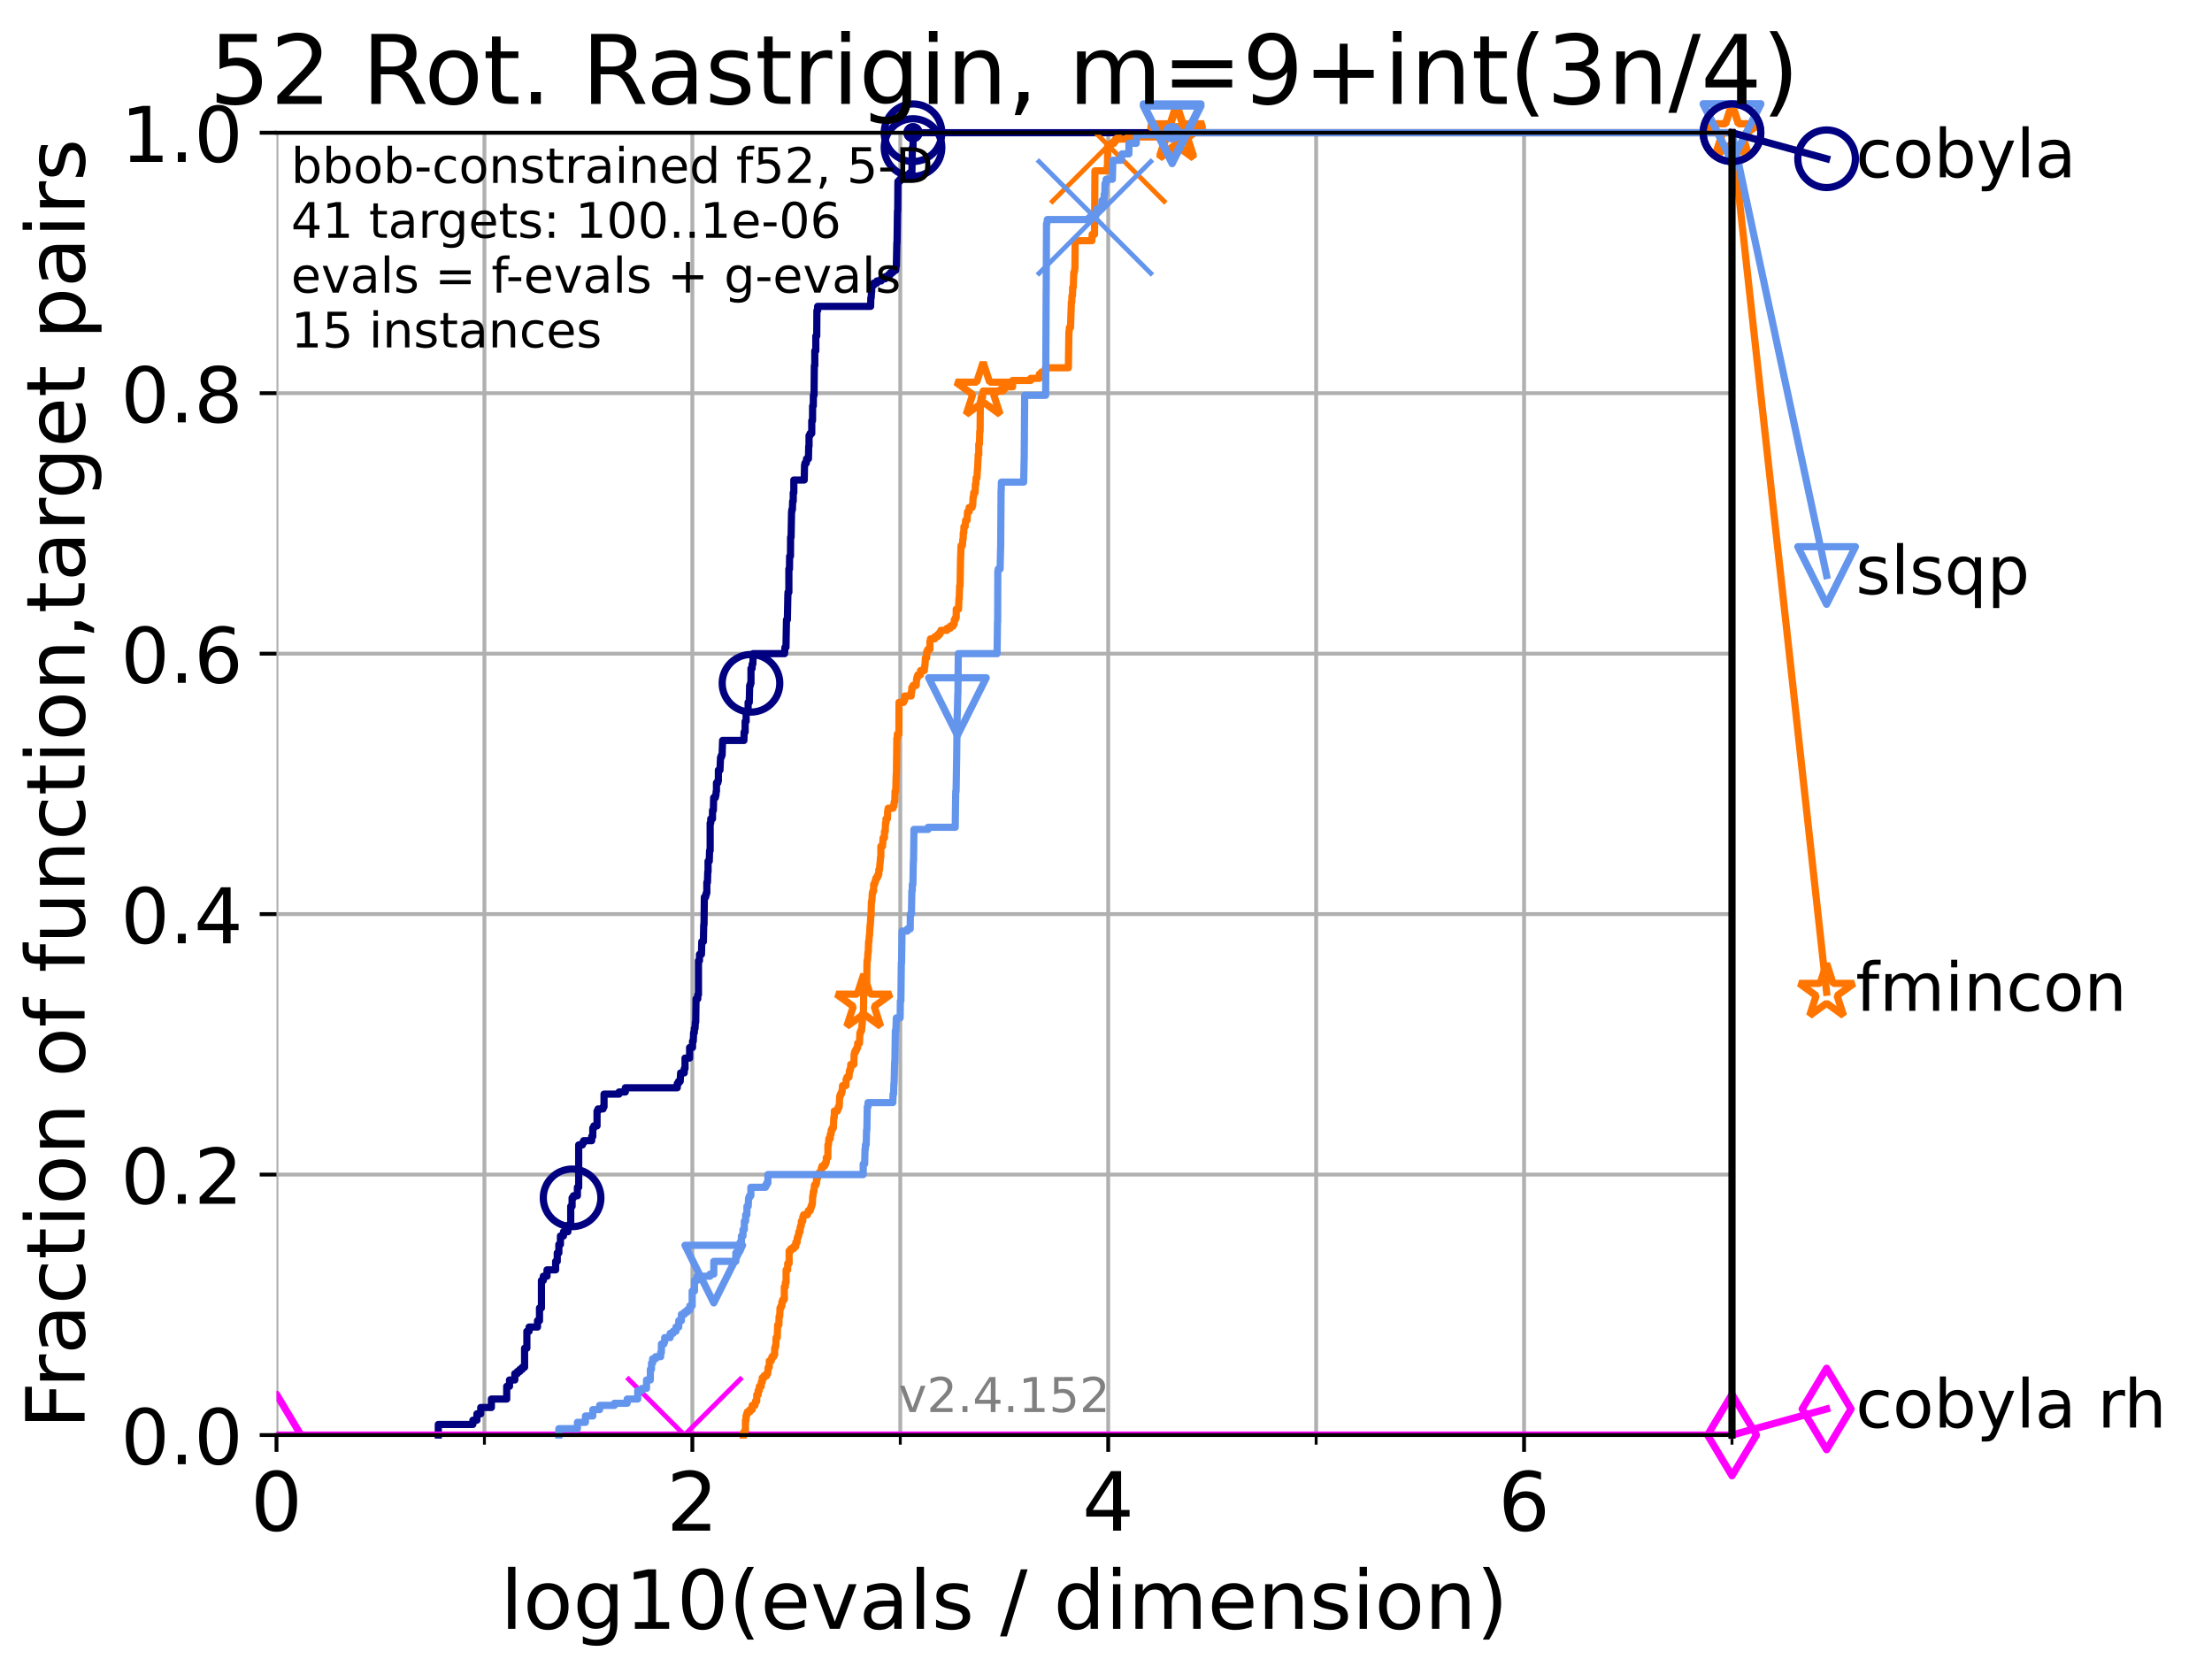 <?xml version="1.0" encoding="utf-8" standalone="no"?>
<!DOCTYPE svg PUBLIC "-//W3C//DTD SVG 1.1//EN"
  "http://www.w3.org/Graphics/SVG/1.1/DTD/svg11.dtd">
<!-- Created with matplotlib (https://matplotlib.org/) -->
<svg height="345.6pt" version="1.1" viewBox="0 0 460.8 345.6" width="460.8pt" xmlns="http://www.w3.org/2000/svg" xmlns:xlink="http://www.w3.org/1999/xlink">
 <defs>
  <style type="text/css">*{stroke-linecap:butt;stroke-linejoin:round;}</style>
 </defs>
 <g id="figure_1">
  <g id="patch_1">
   <path d="M 0 345.6 
L 460.8 345.6 
L 460.8 0 
L 0 0 
z
" style="fill:#ffffff;"/>
  </g>
  <g id="axes_1">
   <g id="patch_2">
    <path d="M 57.6 298.944 
L 360.806 298.944 
L 360.806 27.648 
L 57.6 27.648 
z
" style="fill:#ffffff;"/>
   </g>
   <g id="matplotlib.axis_1">
    <g id="xtick_1">
     <g id="line2d_1">
      <path clip-path="url(#p22f8365617)" d="M 57.6 298.944 
L 57.6 27.648 
" style="fill:none;stroke:#b0b0b0;stroke-linecap:square;stroke-width:0.8;"/>
     </g>
     <g id="line2d_2">
      <defs>
       <path d="M 0 0 
L 0 3.5 
" id="mcd6938d629" style="stroke:#000000;stroke-width:0.8;"/>
      </defs>
      <g>
       <use style="stroke:#000000;stroke-width:0.8;" x="57.6" xlink:href="#mcd6938d629" y="298.944"/>
      </g>
     </g>
     <g id="text_1">
      <!-- 0 -->
      <g transform="translate(52.192 318.861)scale(0.17 -0.17)">
       <defs>
        <path d="M 31.781 66.406 
Q 24.172 66.406 20.328 58.906 
Q 16.5 51.422 16.5 36.375 
Q 16.5 21.391 20.328 13.891 
Q 24.172 6.391 31.781 6.391 
Q 39.453 6.391 43.281 13.891 
Q 47.125 21.391 47.125 36.375 
Q 47.125 51.422 43.281 58.906 
Q 39.453 66.406 31.781 66.406 
z
M 31.781 74.219 
Q 44.047 74.219 50.516 64.516 
Q 56.984 54.828 56.984 36.375 
Q 56.984 17.969 50.516 8.266 
Q 44.047 -1.422 31.781 -1.422 
Q 19.531 -1.422 13.062 8.266 
Q 6.594 17.969 6.594 36.375 
Q 6.594 54.828 13.062 64.516 
Q 19.531 74.219 31.781 74.219 
z
" id="DejaVuSans-48"/>
       </defs>
       <use xlink:href="#DejaVuSans-48"/>
      </g>
     </g>
    </g>
    <g id="xtick_2">
     <g id="line2d_3">
      <path clip-path="url(#p22f8365617)" d="M 144.23 298.944 
L 144.23 27.648 
" style="fill:none;stroke:#b0b0b0;stroke-linecap:square;stroke-width:0.8;"/>
     </g>
     <g id="line2d_4">
      <g>
       <use style="stroke:#000000;stroke-width:0.8;" x="144.23" xlink:href="#mcd6938d629" y="298.944"/>
      </g>
     </g>
     <g id="text_2">
      <!-- 2 -->
      <g transform="translate(138.822 318.861)scale(0.17 -0.17)">
       <defs>
        <path d="M 19.188 8.297 
L 53.609 8.297 
L 53.609 0 
L 7.328 0 
L 7.328 8.297 
Q 12.938 14.109 22.625 23.891 
Q 32.328 33.688 34.812 36.531 
Q 39.547 41.844 41.422 45.531 
Q 43.312 49.219 43.312 52.781 
Q 43.312 58.594 39.234 62.25 
Q 35.156 65.922 28.609 65.922 
Q 23.969 65.922 18.812 64.312 
Q 13.672 62.703 7.812 59.422 
L 7.812 69.391 
Q 13.766 71.781 18.938 73 
Q 24.125 74.219 28.422 74.219 
Q 39.75 74.219 46.484 68.547 
Q 53.219 62.891 53.219 53.422 
Q 53.219 48.922 51.531 44.891 
Q 49.859 40.875 45.406 35.406 
Q 44.188 33.984 37.641 27.219 
Q 31.109 20.453 19.188 8.297 
z
" id="DejaVuSans-50"/>
       </defs>
       <use xlink:href="#DejaVuSans-50"/>
      </g>
     </g>
    </g>
    <g id="xtick_3">
     <g id="line2d_5">
      <path clip-path="url(#p22f8365617)" d="M 230.861 298.944 
L 230.861 27.648 
" style="fill:none;stroke:#b0b0b0;stroke-linecap:square;stroke-width:0.8;"/>
     </g>
     <g id="line2d_6">
      <g>
       <use style="stroke:#000000;stroke-width:0.8;" x="230.861" xlink:href="#mcd6938d629" y="298.944"/>
      </g>
     </g>
     <g id="text_3">
      <!-- 4 -->
      <g transform="translate(225.453 318.861)scale(0.17 -0.17)">
       <defs>
        <path d="M 37.797 64.312 
L 12.891 25.391 
L 37.797 25.391 
z
M 35.203 72.906 
L 47.609 72.906 
L 47.609 25.391 
L 58.016 25.391 
L 58.016 17.188 
L 47.609 17.188 
L 47.609 0 
L 37.797 0 
L 37.797 17.188 
L 4.891 17.188 
L 4.891 26.703 
z
" id="DejaVuSans-52"/>
       </defs>
       <use xlink:href="#DejaVuSans-52"/>
      </g>
     </g>
    </g>
    <g id="xtick_4">
     <g id="line2d_7">
      <path clip-path="url(#p22f8365617)" d="M 317.491 298.944 
L 317.491 27.648 
" style="fill:none;stroke:#b0b0b0;stroke-linecap:square;stroke-width:0.8;"/>
     </g>
     <g id="line2d_8">
      <g>
       <use style="stroke:#000000;stroke-width:0.8;" x="317.491" xlink:href="#mcd6938d629" y="298.944"/>
      </g>
     </g>
     <g id="text_4">
      <!-- 6 -->
      <g transform="translate(312.083 318.861)scale(0.17 -0.17)">
       <defs>
        <path d="M 33.016 40.375 
Q 26.375 40.375 22.484 35.828 
Q 18.609 31.297 18.609 23.391 
Q 18.609 15.531 22.484 10.953 
Q 26.375 6.391 33.016 6.391 
Q 39.656 6.391 43.531 10.953 
Q 47.406 15.531 47.406 23.391 
Q 47.406 31.297 43.531 35.828 
Q 39.656 40.375 33.016 40.375 
z
M 52.594 71.297 
L 52.594 62.312 
Q 48.875 64.062 45.094 64.984 
Q 41.312 65.922 37.594 65.922 
Q 27.828 65.922 22.672 59.328 
Q 17.531 52.734 16.797 39.406 
Q 19.672 43.656 24.016 45.922 
Q 28.375 48.188 33.594 48.188 
Q 44.578 48.188 50.953 41.516 
Q 57.328 34.859 57.328 23.391 
Q 57.328 12.156 50.688 5.359 
Q 44.047 -1.422 33.016 -1.422 
Q 20.359 -1.422 13.672 8.266 
Q 6.984 17.969 6.984 36.375 
Q 6.984 53.656 15.188 63.938 
Q 23.391 74.219 37.203 74.219 
Q 40.922 74.219 44.703 73.484 
Q 48.484 72.75 52.594 71.297 
z
" id="DejaVuSans-54"/>
       </defs>
       <use xlink:href="#DejaVuSans-54"/>
      </g>
     </g>
    </g>
    <g id="xtick_5">
     <g id="line2d_9">
      <path clip-path="url(#p22f8365617)" d="M 100.915 298.944 
L 100.915 27.648 
" style="fill:none;stroke:#b0b0b0;stroke-linecap:square;stroke-width:0.8;"/>
     </g>
     <g id="line2d_10">
      <defs>
       <path d="M 0 0 
L 0 2 
" id="md906c74bd9" style="stroke:#000000;stroke-width:0.6;"/>
      </defs>
      <g>
       <use style="stroke:#000000;stroke-width:0.6;" x="100.915" xlink:href="#md906c74bd9" y="298.944"/>
      </g>
     </g>
    </g>
    <g id="xtick_6">
     <g id="line2d_11">
      <path clip-path="url(#p22f8365617)" d="M 187.546 298.944 
L 187.546 27.648 
" style="fill:none;stroke:#b0b0b0;stroke-linecap:square;stroke-width:0.8;"/>
     </g>
     <g id="line2d_12">
      <g>
       <use style="stroke:#000000;stroke-width:0.6;" x="187.546" xlink:href="#md906c74bd9" y="298.944"/>
      </g>
     </g>
    </g>
    <g id="xtick_7">
     <g id="line2d_13">
      <path clip-path="url(#p22f8365617)" d="M 274.176 298.944 
L 274.176 27.648 
" style="fill:none;stroke:#b0b0b0;stroke-linecap:square;stroke-width:0.8;"/>
     </g>
     <g id="line2d_14">
      <g>
       <use style="stroke:#000000;stroke-width:0.6;" x="274.176" xlink:href="#md906c74bd9" y="298.944"/>
      </g>
     </g>
    </g>
    <g id="xtick_8">
     <g id="line2d_15">
      <path clip-path="url(#p22f8365617)" d="M 360.806 298.944 
L 360.806 27.648 
" style="fill:none;stroke:#b0b0b0;stroke-linecap:square;stroke-width:0.8;"/>
     </g>
     <g id="line2d_16">
      <g>
       <use style="stroke:#000000;stroke-width:0.6;" x="360.806" xlink:href="#md906c74bd9" y="298.944"/>
      </g>
     </g>
    </g>
    <g id="text_5">
     <!-- log10(evals / dimension) -->
     <g transform="translate(104.239 339.314)scale(0.17 -0.17)">
      <defs>
       <path d="M 9.422 75.984 
L 18.406 75.984 
L 18.406 0 
L 9.422 0 
z
" id="DejaVuSans-108"/>
       <path d="M 30.609 48.391 
Q 23.391 48.391 19.188 42.75 
Q 14.984 37.109 14.984 27.297 
Q 14.984 17.484 19.156 11.844 
Q 23.344 6.203 30.609 6.203 
Q 37.797 6.203 41.984 11.859 
Q 46.188 17.531 46.188 27.297 
Q 46.188 37.016 41.984 42.703 
Q 37.797 48.391 30.609 48.391 
z
M 30.609 56 
Q 42.328 56 49.016 48.375 
Q 55.719 40.766 55.719 27.297 
Q 55.719 13.875 49.016 6.219 
Q 42.328 -1.422 30.609 -1.422 
Q 18.844 -1.422 12.172 6.219 
Q 5.516 13.875 5.516 27.297 
Q 5.516 40.766 12.172 48.375 
Q 18.844 56 30.609 56 
z
" id="DejaVuSans-111"/>
       <path d="M 45.406 27.984 
Q 45.406 37.75 41.375 43.109 
Q 37.359 48.484 30.078 48.484 
Q 22.859 48.484 18.828 43.109 
Q 14.797 37.75 14.797 27.984 
Q 14.797 18.266 18.828 12.891 
Q 22.859 7.516 30.078 7.516 
Q 37.359 7.516 41.375 12.891 
Q 45.406 18.266 45.406 27.984 
z
M 54.391 6.781 
Q 54.391 -7.172 48.188 -13.984 
Q 42 -20.797 29.203 -20.797 
Q 24.469 -20.797 20.266 -20.094 
Q 16.062 -19.391 12.109 -17.922 
L 12.109 -9.188 
Q 16.062 -11.328 19.922 -12.344 
Q 23.781 -13.375 27.781 -13.375 
Q 36.625 -13.375 41.016 -8.766 
Q 45.406 -4.156 45.406 5.172 
L 45.406 9.625 
Q 42.625 4.781 38.281 2.391 
Q 33.938 0 27.875 0 
Q 17.828 0 11.672 7.656 
Q 5.516 15.328 5.516 27.984 
Q 5.516 40.672 11.672 48.328 
Q 17.828 56 27.875 56 
Q 33.938 56 38.281 53.609 
Q 42.625 51.219 45.406 46.391 
L 45.406 54.688 
L 54.391 54.688 
z
" id="DejaVuSans-103"/>
       <path d="M 12.406 8.297 
L 28.516 8.297 
L 28.516 63.922 
L 10.984 60.406 
L 10.984 69.391 
L 28.422 72.906 
L 38.281 72.906 
L 38.281 8.297 
L 54.391 8.297 
L 54.391 0 
L 12.406 0 
z
" id="DejaVuSans-49"/>
       <path d="M 31 75.875 
Q 24.469 64.656 21.281 53.656 
Q 18.109 42.672 18.109 31.391 
Q 18.109 20.125 21.312 9.062 
Q 24.516 -2 31 -13.188 
L 23.188 -13.188 
Q 15.875 -1.703 12.234 9.375 
Q 8.594 20.453 8.594 31.391 
Q 8.594 42.281 12.203 53.312 
Q 15.828 64.359 23.188 75.875 
z
" id="DejaVuSans-40"/>
       <path d="M 56.203 29.594 
L 56.203 25.203 
L 14.891 25.203 
Q 15.484 15.922 20.484 11.062 
Q 25.484 6.203 34.422 6.203 
Q 39.594 6.203 44.453 7.469 
Q 49.312 8.734 54.109 11.281 
L 54.109 2.781 
Q 49.266 0.734 44.188 -0.344 
Q 39.109 -1.422 33.891 -1.422 
Q 20.797 -1.422 13.156 6.188 
Q 5.516 13.812 5.516 26.812 
Q 5.516 40.234 12.766 48.109 
Q 20.016 56 32.328 56 
Q 43.359 56 49.781 48.891 
Q 56.203 41.797 56.203 29.594 
z
M 47.219 32.234 
Q 47.125 39.594 43.094 43.984 
Q 39.062 48.391 32.422 48.391 
Q 24.906 48.391 20.391 44.141 
Q 15.875 39.891 15.188 32.172 
z
" id="DejaVuSans-101"/>
       <path d="M 2.984 54.688 
L 12.5 54.688 
L 29.594 8.797 
L 46.688 54.688 
L 56.203 54.688 
L 35.688 0 
L 23.484 0 
z
" id="DejaVuSans-118"/>
       <path d="M 34.281 27.484 
Q 23.391 27.484 19.188 25 
Q 14.984 22.516 14.984 16.5 
Q 14.984 11.719 18.141 8.906 
Q 21.297 6.109 26.703 6.109 
Q 34.188 6.109 38.703 11.406 
Q 43.219 16.703 43.219 25.484 
L 43.219 27.484 
z
M 52.203 31.203 
L 52.203 0 
L 43.219 0 
L 43.219 8.297 
Q 40.141 3.328 35.547 0.953 
Q 30.953 -1.422 24.312 -1.422 
Q 15.922 -1.422 10.953 3.297 
Q 6 8.016 6 15.922 
Q 6 25.141 12.172 29.828 
Q 18.359 34.516 30.609 34.516 
L 43.219 34.516 
L 43.219 35.406 
Q 43.219 41.609 39.141 45 
Q 35.062 48.391 27.688 48.391 
Q 23 48.391 18.547 47.266 
Q 14.109 46.141 10.016 43.891 
L 10.016 52.203 
Q 14.938 54.109 19.578 55.047 
Q 24.219 56 28.609 56 
Q 40.484 56 46.344 49.844 
Q 52.203 43.703 52.203 31.203 
z
" id="DejaVuSans-97"/>
       <path d="M 44.281 53.078 
L 44.281 44.578 
Q 40.484 46.531 36.375 47.5 
Q 32.281 48.484 27.875 48.484 
Q 21.188 48.484 17.844 46.438 
Q 14.5 44.391 14.5 40.281 
Q 14.5 37.156 16.891 35.375 
Q 19.281 33.594 26.516 31.984 
L 29.594 31.297 
Q 39.156 29.25 43.188 25.516 
Q 47.219 21.781 47.219 15.094 
Q 47.219 7.469 41.188 3.016 
Q 35.156 -1.422 24.609 -1.422 
Q 20.219 -1.422 15.453 -0.562 
Q 10.688 0.297 5.422 2 
L 5.422 11.281 
Q 10.406 8.688 15.234 7.391 
Q 20.062 6.109 24.812 6.109 
Q 31.156 6.109 34.562 8.281 
Q 37.984 10.453 37.984 14.406 
Q 37.984 18.062 35.516 20.016 
Q 33.062 21.969 24.703 23.781 
L 21.578 24.516 
Q 13.234 26.266 9.516 29.906 
Q 5.812 33.547 5.812 39.891 
Q 5.812 47.609 11.281 51.797 
Q 16.75 56 26.812 56 
Q 31.781 56 36.172 55.266 
Q 40.578 54.547 44.281 53.078 
z
" id="DejaVuSans-115"/>
       <path id="DejaVuSans-32"/>
       <path d="M 25.391 72.906 
L 33.688 72.906 
L 8.297 -9.281 
L 0 -9.281 
z
" id="DejaVuSans-47"/>
       <path d="M 45.406 46.391 
L 45.406 75.984 
L 54.391 75.984 
L 54.391 0 
L 45.406 0 
L 45.406 8.203 
Q 42.578 3.328 38.25 0.953 
Q 33.938 -1.422 27.875 -1.422 
Q 17.969 -1.422 11.734 6.484 
Q 5.516 14.406 5.516 27.297 
Q 5.516 40.188 11.734 48.094 
Q 17.969 56 27.875 56 
Q 33.938 56 38.25 53.625 
Q 42.578 51.266 45.406 46.391 
z
M 14.797 27.297 
Q 14.797 17.391 18.875 11.75 
Q 22.953 6.109 30.078 6.109 
Q 37.203 6.109 41.297 11.75 
Q 45.406 17.391 45.406 27.297 
Q 45.406 37.203 41.297 42.844 
Q 37.203 48.484 30.078 48.484 
Q 22.953 48.484 18.875 42.844 
Q 14.797 37.203 14.797 27.297 
z
" id="DejaVuSans-100"/>
       <path d="M 9.422 54.688 
L 18.406 54.688 
L 18.406 0 
L 9.422 0 
z
M 9.422 75.984 
L 18.406 75.984 
L 18.406 64.594 
L 9.422 64.594 
z
" id="DejaVuSans-105"/>
       <path d="M 52 44.188 
Q 55.375 50.25 60.062 53.125 
Q 64.75 56 71.094 56 
Q 79.641 56 84.281 50.016 
Q 88.922 44.047 88.922 33.016 
L 88.922 0 
L 79.891 0 
L 79.891 32.719 
Q 79.891 40.578 77.094 44.375 
Q 74.312 48.188 68.609 48.188 
Q 61.625 48.188 57.562 43.547 
Q 53.516 38.922 53.516 30.906 
L 53.516 0 
L 44.484 0 
L 44.484 32.719 
Q 44.484 40.625 41.703 44.406 
Q 38.922 48.188 33.109 48.188 
Q 26.219 48.188 22.156 43.531 
Q 18.109 38.875 18.109 30.906 
L 18.109 0 
L 9.078 0 
L 9.078 54.688 
L 18.109 54.688 
L 18.109 46.188 
Q 21.188 51.219 25.484 53.609 
Q 29.781 56 35.688 56 
Q 41.656 56 45.828 52.969 
Q 50 49.953 52 44.188 
z
" id="DejaVuSans-109"/>
       <path d="M 54.891 33.016 
L 54.891 0 
L 45.906 0 
L 45.906 32.719 
Q 45.906 40.484 42.875 44.328 
Q 39.844 48.188 33.797 48.188 
Q 26.516 48.188 22.312 43.547 
Q 18.109 38.922 18.109 30.906 
L 18.109 0 
L 9.078 0 
L 9.078 54.688 
L 18.109 54.688 
L 18.109 46.188 
Q 21.344 51.125 25.703 53.562 
Q 30.078 56 35.797 56 
Q 45.219 56 50.047 50.172 
Q 54.891 44.344 54.891 33.016 
z
" id="DejaVuSans-110"/>
       <path d="M 8.016 75.875 
L 15.828 75.875 
Q 23.141 64.359 26.781 53.312 
Q 30.422 42.281 30.422 31.391 
Q 30.422 20.453 26.781 9.375 
Q 23.141 -1.703 15.828 -13.188 
L 8.016 -13.188 
Q 14.5 -2 17.703 9.062 
Q 20.906 20.125 20.906 31.391 
Q 20.906 42.672 17.703 53.656 
Q 14.5 64.656 8.016 75.875 
z
" id="DejaVuSans-41"/>
      </defs>
      <use xlink:href="#DejaVuSans-108"/>
      <use x="27.783" xlink:href="#DejaVuSans-111"/>
      <use x="88.965" xlink:href="#DejaVuSans-103"/>
      <use x="152.441" xlink:href="#DejaVuSans-49"/>
      <use x="216.064" xlink:href="#DejaVuSans-48"/>
      <use x="279.688" xlink:href="#DejaVuSans-40"/>
      <use x="318.701" xlink:href="#DejaVuSans-101"/>
      <use x="380.225" xlink:href="#DejaVuSans-118"/>
      <use x="439.404" xlink:href="#DejaVuSans-97"/>
      <use x="500.684" xlink:href="#DejaVuSans-108"/>
      <use x="528.467" xlink:href="#DejaVuSans-115"/>
      <use x="580.566" xlink:href="#DejaVuSans-32"/>
      <use x="612.354" xlink:href="#DejaVuSans-47"/>
      <use x="646.045" xlink:href="#DejaVuSans-32"/>
      <use x="677.832" xlink:href="#DejaVuSans-100"/>
      <use x="741.309" xlink:href="#DejaVuSans-105"/>
      <use x="769.092" xlink:href="#DejaVuSans-109"/>
      <use x="866.504" xlink:href="#DejaVuSans-101"/>
      <use x="928.027" xlink:href="#DejaVuSans-110"/>
      <use x="991.406" xlink:href="#DejaVuSans-115"/>
      <use x="1043.506" xlink:href="#DejaVuSans-105"/>
      <use x="1071.289" xlink:href="#DejaVuSans-111"/>
      <use x="1132.471" xlink:href="#DejaVuSans-110"/>
      <use x="1195.85" xlink:href="#DejaVuSans-41"/>
     </g>
    </g>
   </g>
   <g id="matplotlib.axis_2">
    <g id="ytick_1">
     <g id="line2d_17">
      <path clip-path="url(#p22f8365617)" d="M 57.6 298.944 
L 360.806 298.944 
" style="fill:none;stroke:#b0b0b0;stroke-linecap:square;stroke-width:0.8;"/>
     </g>
     <g id="line2d_18">
      <defs>
       <path d="M 0 0 
L -3.5 0 
" id="m296599abaf" style="stroke:#000000;stroke-width:0.8;"/>
      </defs>
      <g>
       <use style="stroke:#000000;stroke-width:0.8;" x="57.6" xlink:href="#m296599abaf" y="298.944"/>
      </g>
     </g>
     <g id="text_6">
      <!-- 0.0 -->
      <g transform="translate(25.155 305.023)scale(0.16 -0.16)">
       <defs>
        <path d="M 10.688 12.406 
L 21 12.406 
L 21 0 
L 10.688 0 
z
" id="DejaVuSans-46"/>
       </defs>
       <use xlink:href="#DejaVuSans-48"/>
       <use x="63.623" xlink:href="#DejaVuSans-46"/>
       <use x="95.41" xlink:href="#DejaVuSans-48"/>
      </g>
     </g>
    </g>
    <g id="ytick_2">
     <g id="line2d_19">
      <path clip-path="url(#p22f8365617)" d="M 57.6 244.685 
L 360.806 244.685 
" style="fill:none;stroke:#b0b0b0;stroke-linecap:square;stroke-width:0.8;"/>
     </g>
     <g id="line2d_20">
      <g>
       <use style="stroke:#000000;stroke-width:0.8;" x="57.6" xlink:href="#m296599abaf" y="244.685"/>
      </g>
     </g>
     <g id="text_7">
      <!-- 0.2 -->
      <g transform="translate(25.155 250.764)scale(0.16 -0.16)">
       <use xlink:href="#DejaVuSans-48"/>
       <use x="63.623" xlink:href="#DejaVuSans-46"/>
       <use x="95.41" xlink:href="#DejaVuSans-50"/>
      </g>
     </g>
    </g>
    <g id="ytick_3">
     <g id="line2d_21">
      <path clip-path="url(#p22f8365617)" d="M 57.6 190.426 
L 360.806 190.426 
" style="fill:none;stroke:#b0b0b0;stroke-linecap:square;stroke-width:0.8;"/>
     </g>
     <g id="line2d_22">
      <g>
       <use style="stroke:#000000;stroke-width:0.8;" x="57.6" xlink:href="#m296599abaf" y="190.426"/>
      </g>
     </g>
     <g id="text_8">
      <!-- 0.4 -->
      <g transform="translate(25.155 196.504)scale(0.16 -0.16)">
       <use xlink:href="#DejaVuSans-48"/>
       <use x="63.623" xlink:href="#DejaVuSans-46"/>
       <use x="95.41" xlink:href="#DejaVuSans-52"/>
      </g>
     </g>
    </g>
    <g id="ytick_4">
     <g id="line2d_23">
      <path clip-path="url(#p22f8365617)" d="M 57.6 136.166 
L 360.806 136.166 
" style="fill:none;stroke:#b0b0b0;stroke-linecap:square;stroke-width:0.8;"/>
     </g>
     <g id="line2d_24">
      <g>
       <use style="stroke:#000000;stroke-width:0.8;" x="57.6" xlink:href="#m296599abaf" y="136.166"/>
      </g>
     </g>
     <g id="text_9">
      <!-- 0.6 -->
      <g transform="translate(25.155 142.245)scale(0.16 -0.16)">
       <use xlink:href="#DejaVuSans-48"/>
       <use x="63.623" xlink:href="#DejaVuSans-46"/>
       <use x="95.41" xlink:href="#DejaVuSans-54"/>
      </g>
     </g>
    </g>
    <g id="ytick_5">
     <g id="line2d_25">
      <path clip-path="url(#p22f8365617)" d="M 57.6 81.907 
L 360.806 81.907 
" style="fill:none;stroke:#b0b0b0;stroke-linecap:square;stroke-width:0.8;"/>
     </g>
     <g id="line2d_26">
      <g>
       <use style="stroke:#000000;stroke-width:0.8;" x="57.6" xlink:href="#m296599abaf" y="81.907"/>
      </g>
     </g>
     <g id="text_10">
      <!-- 0.8 -->
      <g transform="translate(25.155 87.986)scale(0.16 -0.16)">
       <defs>
        <path d="M 31.781 34.625 
Q 24.75 34.625 20.719 30.859 
Q 16.703 27.094 16.703 20.516 
Q 16.703 13.922 20.719 10.156 
Q 24.75 6.391 31.781 6.391 
Q 38.812 6.391 42.859 10.172 
Q 46.922 13.969 46.922 20.516 
Q 46.922 27.094 42.891 30.859 
Q 38.875 34.625 31.781 34.625 
z
M 21.922 38.812 
Q 15.578 40.375 12.031 44.719 
Q 8.5 49.078 8.5 55.328 
Q 8.5 64.062 14.719 69.141 
Q 20.953 74.219 31.781 74.219 
Q 42.672 74.219 48.875 69.141 
Q 55.078 64.062 55.078 55.328 
Q 55.078 49.078 51.531 44.719 
Q 48 40.375 41.703 38.812 
Q 48.828 37.156 52.797 32.312 
Q 56.781 27.484 56.781 20.516 
Q 56.781 9.906 50.312 4.234 
Q 43.844 -1.422 31.781 -1.422 
Q 19.734 -1.422 13.25 4.234 
Q 6.781 9.906 6.781 20.516 
Q 6.781 27.484 10.781 32.312 
Q 14.797 37.156 21.922 38.812 
z
M 18.312 54.391 
Q 18.312 48.734 21.844 45.562 
Q 25.391 42.391 31.781 42.391 
Q 38.141 42.391 41.719 45.562 
Q 45.312 48.734 45.312 54.391 
Q 45.312 60.062 41.719 63.234 
Q 38.141 66.406 31.781 66.406 
Q 25.391 66.406 21.844 63.234 
Q 18.312 60.062 18.312 54.391 
z
" id="DejaVuSans-56"/>
       </defs>
       <use xlink:href="#DejaVuSans-48"/>
       <use x="63.623" xlink:href="#DejaVuSans-46"/>
       <use x="95.41" xlink:href="#DejaVuSans-56"/>
      </g>
     </g>
    </g>
    <g id="ytick_6">
     <g id="line2d_27">
      <path clip-path="url(#p22f8365617)" d="M 57.6 27.648 
L 360.806 27.648 
" style="fill:none;stroke:#b0b0b0;stroke-linecap:square;stroke-width:0.8;"/>
     </g>
     <g id="line2d_28">
      <g>
       <use style="stroke:#000000;stroke-width:0.8;" x="57.6" xlink:href="#m296599abaf" y="27.648"/>
      </g>
     </g>
     <g id="text_11">
      <!-- 1.0 -->
      <g transform="translate(25.155 33.727)scale(0.16 -0.16)">
       <use xlink:href="#DejaVuSans-49"/>
       <use x="63.623" xlink:href="#DejaVuSans-46"/>
       <use x="95.41" xlink:href="#DejaVuSans-48"/>
      </g>
     </g>
    </g>
    <g id="text_12">
     <!-- Fraction of function,target pairs -->
     <g transform="translate(17.62 297.681)rotate(-90)scale(0.17 -0.17)">
      <defs>
       <path d="M 9.812 72.906 
L 51.703 72.906 
L 51.703 64.594 
L 19.672 64.594 
L 19.672 43.109 
L 48.578 43.109 
L 48.578 34.812 
L 19.672 34.812 
L 19.672 0 
L 9.812 0 
z
" id="DejaVuSans-70"/>
       <path d="M 41.109 46.297 
Q 39.594 47.172 37.812 47.578 
Q 36.031 48 33.891 48 
Q 26.266 48 22.188 43.047 
Q 18.109 38.094 18.109 28.812 
L 18.109 0 
L 9.078 0 
L 9.078 54.688 
L 18.109 54.688 
L 18.109 46.188 
Q 20.953 51.172 25.484 53.578 
Q 30.031 56 36.531 56 
Q 37.453 56 38.578 55.875 
Q 39.703 55.766 41.062 55.516 
z
" id="DejaVuSans-114"/>
       <path d="M 48.781 52.594 
L 48.781 44.188 
Q 44.969 46.297 41.141 47.344 
Q 37.312 48.391 33.406 48.391 
Q 24.656 48.391 19.812 42.844 
Q 14.984 37.312 14.984 27.297 
Q 14.984 17.281 19.812 11.734 
Q 24.656 6.203 33.406 6.203 
Q 37.312 6.203 41.141 7.25 
Q 44.969 8.297 48.781 10.406 
L 48.781 2.094 
Q 45.016 0.344 40.984 -0.531 
Q 36.969 -1.422 32.422 -1.422 
Q 20.062 -1.422 12.781 6.344 
Q 5.516 14.109 5.516 27.297 
Q 5.516 40.672 12.859 48.328 
Q 20.219 56 33.016 56 
Q 37.156 56 41.109 55.141 
Q 45.062 54.297 48.781 52.594 
z
" id="DejaVuSans-99"/>
       <path d="M 18.312 70.219 
L 18.312 54.688 
L 36.812 54.688 
L 36.812 47.703 
L 18.312 47.703 
L 18.312 18.016 
Q 18.312 11.328 20.141 9.422 
Q 21.969 7.516 27.594 7.516 
L 36.812 7.516 
L 36.812 0 
L 27.594 0 
Q 17.188 0 13.234 3.875 
Q 9.281 7.766 9.281 18.016 
L 9.281 47.703 
L 2.688 47.703 
L 2.688 54.688 
L 9.281 54.688 
L 9.281 70.219 
z
" id="DejaVuSans-116"/>
       <path d="M 37.109 75.984 
L 37.109 68.5 
L 28.516 68.5 
Q 23.688 68.5 21.797 66.547 
Q 19.922 64.594 19.922 59.516 
L 19.922 54.688 
L 34.719 54.688 
L 34.719 47.703 
L 19.922 47.703 
L 19.922 0 
L 10.891 0 
L 10.891 47.703 
L 2.297 47.703 
L 2.297 54.688 
L 10.891 54.688 
L 10.891 58.5 
Q 10.891 67.625 15.141 71.797 
Q 19.391 75.984 28.609 75.984 
z
" id="DejaVuSans-102"/>
       <path d="M 8.5 21.578 
L 8.5 54.688 
L 17.484 54.688 
L 17.484 21.922 
Q 17.484 14.156 20.5 10.266 
Q 23.531 6.391 29.594 6.391 
Q 36.859 6.391 41.078 11.031 
Q 45.312 15.672 45.312 23.688 
L 45.312 54.688 
L 54.297 54.688 
L 54.297 0 
L 45.312 0 
L 45.312 8.406 
Q 42.047 3.422 37.719 1 
Q 33.406 -1.422 27.688 -1.422 
Q 18.266 -1.422 13.375 4.438 
Q 8.5 10.297 8.5 21.578 
z
M 31.109 56 
z
" id="DejaVuSans-117"/>
       <path d="M 11.719 12.406 
L 22.016 12.406 
L 22.016 4 
L 14.016 -11.625 
L 7.719 -11.625 
L 11.719 4 
z
" id="DejaVuSans-44"/>
       <path d="M 18.109 8.203 
L 18.109 -20.797 
L 9.078 -20.797 
L 9.078 54.688 
L 18.109 54.688 
L 18.109 46.391 
Q 20.953 51.266 25.266 53.625 
Q 29.594 56 35.594 56 
Q 45.562 56 51.781 48.094 
Q 58.016 40.188 58.016 27.297 
Q 58.016 14.406 51.781 6.484 
Q 45.562 -1.422 35.594 -1.422 
Q 29.594 -1.422 25.266 0.953 
Q 20.953 3.328 18.109 8.203 
z
M 48.688 27.297 
Q 48.688 37.203 44.609 42.844 
Q 40.531 48.484 33.406 48.484 
Q 26.266 48.484 22.188 42.844 
Q 18.109 37.203 18.109 27.297 
Q 18.109 17.391 22.188 11.75 
Q 26.266 6.109 33.406 6.109 
Q 40.531 6.109 44.609 11.75 
Q 48.688 17.391 48.688 27.297 
z
" id="DejaVuSans-112"/>
      </defs>
      <use xlink:href="#DejaVuSans-70"/>
      <use x="50.27" xlink:href="#DejaVuSans-114"/>
      <use x="91.383" xlink:href="#DejaVuSans-97"/>
      <use x="152.662" xlink:href="#DejaVuSans-99"/>
      <use x="207.643" xlink:href="#DejaVuSans-116"/>
      <use x="246.852" xlink:href="#DejaVuSans-105"/>
      <use x="274.635" xlink:href="#DejaVuSans-111"/>
      <use x="335.816" xlink:href="#DejaVuSans-110"/>
      <use x="399.195" xlink:href="#DejaVuSans-32"/>
      <use x="430.982" xlink:href="#DejaVuSans-111"/>
      <use x="492.164" xlink:href="#DejaVuSans-102"/>
      <use x="527.369" xlink:href="#DejaVuSans-32"/>
      <use x="559.156" xlink:href="#DejaVuSans-102"/>
      <use x="594.361" xlink:href="#DejaVuSans-117"/>
      <use x="657.74" xlink:href="#DejaVuSans-110"/>
      <use x="721.119" xlink:href="#DejaVuSans-99"/>
      <use x="776.1" xlink:href="#DejaVuSans-116"/>
      <use x="815.309" xlink:href="#DejaVuSans-105"/>
      <use x="843.092" xlink:href="#DejaVuSans-111"/>
      <use x="904.273" xlink:href="#DejaVuSans-110"/>
      <use x="967.652" xlink:href="#DejaVuSans-44"/>
      <use x="999.439" xlink:href="#DejaVuSans-116"/>
      <use x="1038.648" xlink:href="#DejaVuSans-97"/>
      <use x="1099.928" xlink:href="#DejaVuSans-114"/>
      <use x="1139.291" xlink:href="#DejaVuSans-103"/>
      <use x="1202.768" xlink:href="#DejaVuSans-101"/>
      <use x="1264.291" xlink:href="#DejaVuSans-116"/>
      <use x="1303.5" xlink:href="#DejaVuSans-32"/>
      <use x="1335.287" xlink:href="#DejaVuSans-112"/>
      <use x="1398.764" xlink:href="#DejaVuSans-97"/>
      <use x="1460.043" xlink:href="#DejaVuSans-105"/>
      <use x="1487.826" xlink:href="#DejaVuSans-114"/>
      <use x="1528.939" xlink:href="#DejaVuSans-115"/>
     </g>
    </g>
   </g>
   <g id="line2d_29">
    <defs>
     <path d="M 0 1.5 
C 0.398 1.5 0.779 1.342 1.061 1.061 
C 1.342 0.779 1.5 0.398 1.5 0 
C 1.5 -0.398 1.342 -0.779 1.061 -1.061 
C 0.779 -1.342 0.398 -1.5 0 -1.5 
C -0.398 -1.5 -0.779 -1.342 -1.061 -1.061 
C -1.342 -0.779 -1.5 -0.398 -1.5 0 
C -1.5 0.398 -1.342 0.779 -1.061 1.061 
C -0.779 1.342 -0.398 1.5 0 1.5 
z
" id="me57173be72" style="stroke:#000080;"/>
    </defs>
    <g>
     <use style="fill:#000080;stroke:#000080;" x="190.198" xlink:href="#me57173be72" y="27.648"/>
     <use style="fill:#000080;stroke:#000080;" x="190.198" xlink:href="#me57173be72" y="27.648"/>
    </g>
   </g>
   <g id="line2d_30">
    <path d="M 91.306 298.944 
L 91.306 296.738 
L 98.51 296.738 
L 98.51 295.856 
L 99.347 295.856 
L 99.347 294.533 
L 100.147 294.533 
L 100.147 293.209 
L 102.363 293.209 
L 102.363 291.445 
L 105.559 291.445 
L 105.559 288.798 
L 106.138 288.798 
L 106.138 287.475 
L 107.245 287.475 
L 107.245 286.151 
L 107.775 286.151 
L 107.775 285.71 
L 108.29 285.71 
L 108.29 285.269 
L 108.792 285.269 
L 108.792 284.828 
L 109.28 284.828 
L 109.28 280.858 
L 109.757 280.858 
L 109.757 277.329 
L 110.221 277.329 
L 110.221 276.446 
L 111.972 276.446 
L 111.972 275.123 
L 112.386 275.123 
L 112.386 272.476 
L 112.79 272.476 
L 112.79 266.741 
L 113.186 266.741 
L 113.186 265.859 
L 113.954 265.859 
L 113.954 264.536 
L 115.747 264.536 
L 115.747 262.771 
L 116.086 262.771 
L 116.086 261.007 
L 116.419 261.007 
L 116.419 259.242 
L 116.746 259.242 
L 116.746 257.478 
L 117.384 257.478 
L 117.384 256.595 
L 118.302 256.595 
L 118.302 255.272 
L 118.89 255.272 
L 118.89 251.302 
L 119.177 251.302 
L 119.177 249.537 
L 119.46 249.537 
L 119.46 249.096 
L 120.284 249.096 
L 120.284 247.332 
L 120.551 247.332 
L 120.551 238.509 
L 121.329 238.509 
L 121.329 238.068 
L 121.582 238.068 
L 121.582 237.627 
L 123.26 237.627 
L 123.26 236.744 
L 123.488 236.744 
L 123.488 234.98 
L 123.714 234.98 
L 123.714 234.539 
L 124.374 234.539 
L 124.374 231.451 
L 124.589 231.451 
L 124.589 231.01 
L 125.628 231.01 
L 125.628 230.569 
L 125.83 230.569 
L 125.83 227.922 
L 128.957 227.922 
L 128.957 227.481 
L 130.266 227.481 
L 130.266 226.598 
L 141.084 226.598 
L 141.084 225.716 
L 141.349 225.716 
L 141.349 225.275 
L 141.697 225.275 
L 141.783 223.51 
L 142.539 223.51 
L 142.539 222.628 
L 142.703 222.628 
L 142.703 220.423 
L 143.657 220.423 
L 143.657 218.217 
L 144.268 218.217 
L 144.268 216.894 
L 144.418 216.894 
L 144.492 215.129 
L 144.64 215.129 
L 144.64 214.247 
L 144.786 214.247 
L 144.859 212.923 
L 144.932 212.923 
L 145.004 208.071 
L 145.362 208.071 
L 145.362 207.189 
L 145.503 207.189 
L 145.503 200.13 
L 145.713 200.13 
L 145.713 198.807 
L 146.126 198.807 
L 146.194 196.16 
L 146.53 196.16 
L 146.596 192.631 
L 146.662 192.631 
L 146.728 186.897 
L 146.99 186.897 
L 146.99 186.455 
L 147.119 186.455 
L 147.119 186.014 
L 147.248 186.014 
L 147.248 183.809 
L 147.376 183.809 
L 147.439 181.603 
L 147.503 181.603 
L 147.503 179.397 
L 147.754 179.397 
L 147.816 177.192 
L 147.94 177.192 
L 147.94 171.457 
L 148.063 171.457 
L 148.063 170.575 
L 148.428 170.575 
L 148.428 168.81 
L 148.608 168.81 
L 148.667 166.163 
L 149.021 166.163 
L 149.021 165.722 
L 149.137 165.722 
L 149.195 164.84 
L 149.253 164.84 
L 149.253 163.075 
L 149.538 163.075 
L 149.538 162.634 
L 149.652 162.634 
L 149.652 160.429 
L 149.987 160.429 
L 150.097 157.782 
L 150.262 157.782 
L 150.262 157.341 
L 150.425 157.341 
L 150.533 154.253 
L 154.971 154.253 
L 155.014 152.488 
L 155.225 152.488 
L 155.225 150.283 
L 155.433 150.283 
L 155.433 148.077 
L 155.844 148.077 
L 155.844 146.312 
L 156.086 146.312 
L 156.166 142.783 
L 156.324 142.783 
L 156.324 142.342 
L 156.443 142.342 
L 156.443 139.254 
L 156.677 139.254 
L 156.677 138.372 
L 156.832 138.372 
L 156.909 136.166 
L 163.437 136.166 
L 163.518 134.843 
L 163.733 134.843 
L 163.839 129.108 
L 164.024 129.108 
L 164.129 123.815 
L 164.155 123.815 
L 164.155 123.374 
L 164.337 123.374 
L 164.337 118.521 
L 164.466 118.521 
L 164.491 115.874 
L 164.67 115.874 
L 164.695 111.904 
L 164.796 111.904 
L 164.897 106.611 
L 164.947 106.611 
L 164.947 106.169 
L 165.072 106.169 
L 165.121 104.405 
L 165.245 104.405 
L 165.245 102.64 
L 165.368 102.64 
L 165.368 99.994 
L 167.537 99.994 
L 167.602 96.906 
L 167.689 96.906 
L 167.689 96.465 
L 167.968 96.465 
L 168.011 95.582 
L 168.41 95.582 
L 168.472 92.935 
L 168.535 92.935 
L 168.535 90.73 
L 168.761 90.73 
L 168.761 90.289 
L 169.105 90.289 
L 169.105 87.642 
L 169.264 87.642 
L 169.284 84.554 
L 169.423 84.554 
L 169.443 82.348 
L 169.58 82.348 
L 169.639 76.172 
L 169.736 76.172 
L 169.736 73.085 
L 169.948 73.085 
L 169.948 69.997 
L 170.139 69.997 
L 170.177 64.703 
L 170.328 64.703 
L 170.328 63.821 
L 181.366 63.821 
L 181.408 62.056 
L 181.481 62.056 
L 181.553 60.733 
L 181.594 60.733 
L 181.594 59.409 
L 182.023 59.409 
L 182.023 58.968 
L 182.678 58.968 
L 182.678 58.527 
L 183.554 58.527 
L 183.554 58.086 
L 184.391 58.086 
L 184.391 57.645 
L 185.107 57.645 
L 185.107 57.204 
L 185.505 57.204 
L 185.505 56.763 
L 186.002 56.763 
L 186.002 56.322 
L 186.589 56.322 
L 186.679 55.439 
L 186.727 55.439 
L 186.829 50.587 
L 186.868 50.587 
L 186.961 43.97 
L 187.007 43.97 
L 187.054 37.794 
L 187.448 37.794 
L 187.448 37.353 
L 187.829 37.353 
L 187.829 36.912 
L 188.514 36.912 
L 188.514 36.471 
L 189.475 36.471 
L 189.475 36.03 
L 189.967 36.03 
L 190.06 30.736 
L 190.198 30.736 
L 190.198 27.648 
L 360.806 27.648 
L 360.806 27.648 
" style="fill:none;stroke:#000080;stroke-linecap:square;stroke-width:1.5;"/>
   </g>
   <g id="line2d_31">
    <defs>
     <path d="M 0 6 
C 1.591 6 3.117 5.368 4.243 4.243 
C 5.368 3.117 6 1.591 6 0 
C 6 -1.591 5.368 -3.117 4.243 -4.243 
C 3.117 -5.368 1.591 -6 0 -6 
C -1.591 -6 -3.117 -5.368 -4.243 -4.243 
C -5.368 -3.117 -6 -1.591 -6 0 
C -6 1.591 -5.368 3.117 -4.243 4.243 
C -3.117 5.368 -1.591 6 0 6 
z
" id="meb2da7c8a4" style="stroke:#000080;stroke-width:1.5;"/>
    </defs>
    <g>
     <use style="fill-opacity:0;stroke:#000080;stroke-width:1.5;" x="119.177" xlink:href="#meb2da7c8a4" y="249.537"/>
     <use style="fill-opacity:0;stroke:#000080;stroke-width:1.5;" x="156.443" xlink:href="#meb2da7c8a4" y="142.342"/>
     <use style="fill-opacity:0;stroke:#000080;stroke-width:1.5;" x="190.198" xlink:href="#meb2da7c8a4" y="30.736"/>
     <use style="fill-opacity:0;stroke:#000080;stroke-width:1.5;" x="190.198" xlink:href="#meb2da7c8a4" y="27.648"/>
     <use style="fill-opacity:0;stroke:#000080;stroke-width:1.5;" x="360.806" xlink:href="#meb2da7c8a4" y="27.648"/>
    </g>
   </g>
   <g id="line2d_32">
    <path style="fill:none;stroke:#000080;stroke-linecap:square;stroke-width:1.5;"/>
    <g/>
   </g>
   <g id="line2d_33">
    <path clip-path="url(#p22f8365617)" d="M 57.6 298.944 
L 57.6 298.944 
L 57.6 298.944 
L 57.6 298.944 
L 360.806 298.944 
" style="fill:none;stroke:#ff00ff;stroke-linecap:square;stroke-width:1.5;"/>
   </g>
   <g id="line2d_34">
    <defs>
     <path d="M -0 8.485 
L 5.091 0 
L 0 -8.485 
L -5.091 -0 
z
" id="mb017809c7f" style="stroke:#ff00ff;stroke-linejoin:miter;stroke-width:1.5;"/>
    </defs>
    <g clip-path="url(#p22f8365617)">
     <use style="fill-opacity:0;stroke:#ff00ff;stroke-linejoin:miter;stroke-width:1.5;" x="57.6" xlink:href="#mb017809c7f" y="298.944"/>
    </g>
   </g>
   <g id="line2d_35">
    <path clip-path="url(#p22f8365617)" style="fill:none;stroke:#ff00ff;stroke-linecap:square;stroke-width:1.5;"/>
    <g clip-path="url(#p22f8365617)">
     <use style="fill-opacity:0;stroke:#ff00ff;stroke-linejoin:miter;stroke-width:1.5;" x="-1" xlink:href="#mb017809c7f" y="570.24"/>
     <use style="fill-opacity:0;stroke:#ff00ff;stroke-linejoin:miter;stroke-width:1.5;" x="360.806" xlink:href="#mb017809c7f" y="570.24"/>
    </g>
   </g>
   <g id="line2d_36">
    <path clip-path="url(#p22f8365617)" d="M 142.58 298.944 
" style="fill:none;stroke:#ff00ff;stroke-linecap:square;stroke-width:1.5;"/>
    <defs>
     <path d="M -12 12 
L 12 -12 
M -12 -12 
L 12 12 
" id="me438fc61af" style="stroke:#ff00ff;"/>
    </defs>
    <g clip-path="url(#p22f8365617)">
     <use style="fill:#ff00ff;stroke:#ff00ff;" x="142.58" xlink:href="#me438fc61af" y="298.944"/>
    </g>
   </g>
   <g id="line2d_37">
    <defs>
     <path d="M 0 1.5 
C 0.398 1.5 0.779 1.342 1.061 1.061 
C 1.342 0.779 1.5 0.398 1.5 0 
C 1.5 -0.398 1.342 -0.779 1.061 -1.061 
C 0.779 -1.342 0.398 -1.5 0 -1.5 
C -0.398 -1.5 -0.779 -1.342 -1.061 -1.061 
C -1.342 -0.779 -1.5 -0.398 -1.5 0 
C -1.5 0.398 -1.342 0.779 -1.061 1.061 
C -0.779 1.342 -0.398 1.5 0 1.5 
z
" id="m9faef4e9c1" style="stroke:#ff7500;"/>
    </defs>
    <g>
     <use style="fill:#ff7500;stroke:#ff7500;" x="245.104" xlink:href="#m9faef4e9c1" y="27.648"/>
     <use style="fill:#ff7500;stroke:#ff7500;" x="245.104" xlink:href="#m9faef4e9c1" y="27.648"/>
    </g>
   </g>
   <g id="line2d_38">
    <path d="M 154.822 298.944 
L 154.822 298.503 
L 155.12 298.503 
L 155.12 298.062 
L 155.288 298.062 
L 155.288 295.856 
L 155.413 295.856 
L 155.413 294.974 
L 155.537 294.974 
L 155.537 294.533 
L 155.701 294.533 
L 155.701 294.092 
L 156.225 294.092 
L 156.225 293.65 
L 156.697 293.65 
L 156.697 292.768 
L 157.27 292.768 
L 157.27 292.327 
L 157.382 292.327 
L 157.382 291.886 
L 157.642 291.886 
L 157.642 290.562 
L 157.935 290.562 
L 157.935 289.68 
L 158.187 289.68 
L 158.187 288.798 
L 158.577 288.798 
L 158.577 287.916 
L 158.787 287.916 
L 158.787 287.033 
L 159.165 287.033 
L 159.165 286.592 
L 159.701 286.592 
L 159.701 286.151 
L 159.931 286.151 
L 160.029 284.828 
L 160.255 284.828 
L 160.255 283.504 
L 160.668 283.504 
L 160.668 283.063 
L 160.824 283.063 
L 160.824 282.622 
L 161.194 282.622 
L 161.194 282.181 
L 161.377 282.181 
L 161.377 280.858 
L 161.497 280.858 
L 161.497 280.416 
L 161.617 280.416 
L 161.677 278.652 
L 161.913 278.652 
L 162.001 276.005 
L 162.263 276.005 
L 162.292 274.241 
L 162.435 274.241 
L 162.492 272.476 
L 162.691 272.476 
L 162.691 272.035 
L 162.887 272.035 
L 162.887 271.153 
L 163.081 271.153 
L 163.081 270.712 
L 163.383 270.712 
L 163.383 268.065 
L 163.599 268.065 
L 163.599 267.183 
L 163.76 267.183 
L 163.76 264.536 
L 164.09 264.536 
L 164.09 263.212 
L 164.389 263.212 
L 164.389 260.566 
L 164.746 260.566 
L 164.746 260.124 
L 165.343 260.124 
L 165.343 259.683 
L 165.779 259.683 
L 165.779 258.801 
L 166.064 258.801 
L 166.064 257.919 
L 166.205 257.919 
L 166.205 257.478 
L 166.368 257.478 
L 166.414 256.595 
L 166.667 256.595 
L 166.667 255.713 
L 166.804 255.713 
L 166.804 255.272 
L 166.939 255.272 
L 166.939 254.39 
L 167.229 254.39 
L 167.229 253.507 
L 167.406 253.507 
L 167.406 253.066 
L 168.201 253.066 
L 168.201 252.625 
L 168.389 252.625 
L 168.389 252.184 
L 168.801 252.184 
L 168.801 251.743 
L 168.944 251.743 
L 168.944 251.302 
L 169.105 251.302 
L 169.105 250.861 
L 169.225 250.861 
L 169.304 249.096 
L 169.383 249.096 
L 169.423 248.214 
L 169.56 248.214 
L 169.658 246.89 
L 169.948 246.89 
L 169.948 246.449 
L 170.101 246.449 
L 170.101 245.567 
L 170.271 245.567 
L 170.271 245.126 
L 170.421 245.126 
L 170.421 244.685 
L 170.644 244.685 
L 170.644 244.244 
L 171.101 244.244 
L 171.101 243.361 
L 171.244 243.361 
L 171.244 242.92 
L 171.774 242.92 
L 171.774 242.479 
L 172.016 242.479 
L 172.016 242.038 
L 172.136 242.038 
L 172.136 241.156 
L 172.457 241.156 
L 172.474 238.509 
L 172.575 238.509 
L 172.674 237.186 
L 172.954 237.186 
L 172.954 236.303 
L 173.133 236.303 
L 173.149 235.421 
L 173.342 235.421 
L 173.342 234.98 
L 173.605 234.98 
L 173.691 232.774 
L 173.801 232.774 
L 173.801 231.451 
L 174.446 231.451 
L 174.446 231.01 
L 174.626 231.01 
L 174.626 230.569 
L 174.82 230.569 
L 174.923 228.363 
L 175.055 228.363 
L 175.055 227.922 
L 175.288 227.922 
L 175.288 227.481 
L 175.417 227.481 
L 175.517 226.157 
L 176.217 226.157 
L 176.258 224.834 
L 176.422 224.834 
L 176.422 224.393 
L 176.865 224.393 
L 176.945 223.069 
L 177.103 223.069 
L 177.103 222.628 
L 177.22 222.628 
L 177.22 221.746 
L 177.861 221.746 
L 177.936 219.54 
L 178.036 219.54 
L 178.036 219.099 
L 178.272 219.099 
L 178.272 218.658 
L 178.492 218.658 
L 178.492 218.217 
L 178.662 218.217 
L 178.662 217.335 
L 179.044 217.335 
L 179.138 215.129 
L 179.302 215.129 
L 179.302 214.688 
L 179.488 214.688 
L 179.575 213.364 
L 179.626 213.364 
L 179.695 211.159 
L 179.865 211.159 
L 179.933 206.306 
L 180.001 206.306 
L 180.001 205.865 
L 180.379 205.865 
L 180.445 204.542 
L 180.554 204.542 
L 180.62 200.13 
L 180.707 200.13 
L 180.814 198.366 
L 180.879 198.366 
L 180.943 196.16 
L 181.007 196.16 
L 181.103 194.837 
L 181.145 194.837 
L 181.251 192.631 
L 181.314 192.631 
L 181.392 190.867 
L 181.449 190.867 
L 181.532 187.779 
L 181.625 187.779 
L 181.718 186.014 
L 181.841 186.014 
L 181.841 185.573 
L 181.993 185.573 
L 181.993 184.25 
L 182.194 184.25 
L 182.194 183.809 
L 182.343 183.809 
L 182.343 183.367 
L 182.462 183.367 
L 182.462 182.926 
L 182.726 182.926 
L 182.726 182.485 
L 182.958 182.485 
L 182.958 182.044 
L 183.083 182.044 
L 183.083 181.162 
L 183.225 181.162 
L 183.31 179.838 
L 183.339 179.838 
L 183.432 178.515 
L 183.498 178.515 
L 183.498 176.309 
L 183.849 176.309 
L 183.959 174.545 
L 184.248 174.545 
L 184.248 173.221 
L 184.409 173.221 
L 184.462 171.457 
L 184.568 171.457 
L 184.568 170.575 
L 184.865 170.575 
L 184.926 168.81 
L 185.029 168.81 
L 185.029 168.369 
L 186.034 168.369 
L 186.034 167.928 
L 186.221 167.928 
L 186.277 167.046 
L 186.398 167.046 
L 186.454 164.84 
L 186.597 164.84 
L 186.699 161.311 
L 186.738 161.311 
L 186.832 153.812 
L 186.926 153.812 
L 186.926 152.929 
L 187.257 152.929 
L 187.28 146.312 
L 188.24 146.312 
L 188.24 145.871 
L 188.456 145.871 
L 188.456 144.989 
L 189.825 144.989 
L 189.825 144.107 
L 189.951 144.107 
L 189.951 143.225 
L 190.201 143.225 
L 190.201 142.783 
L 190.856 142.783 
L 190.938 141.46 
L 191.025 141.46 
L 191.025 141.019 
L 191.194 141.019 
L 191.194 140.578 
L 191.755 140.578 
L 191.761 139.695 
L 192.556 139.695 
L 192.591 138.813 
L 192.677 138.813 
L 192.774 137.049 
L 193.051 137.049 
L 193.051 135.725 
L 193.269 135.725 
L 193.269 135.284 
L 193.719 135.284 
L 193.719 133.52 
L 193.832 133.52 
L 193.832 133.078 
L 194.716 133.078 
L 194.716 132.637 
L 195.313 132.637 
L 195.313 132.196 
L 195.746 132.196 
L 195.746 131.755 
L 196.002 131.755 
L 196.002 131.314 
L 197.278 131.314 
L 197.278 130.873 
L 197.961 130.873 
L 197.961 130.432 
L 198.557 130.432 
L 198.557 129.991 
L 198.786 129.991 
L 198.79 129.108 
L 199.037 129.108 
L 199.037 128.667 
L 199.199 128.667 
L 199.199 126.903 
L 199.683 126.903 
L 199.77 124.697 
L 199.825 124.697 
L 199.907 122.05 
L 200 122.05 
L 200.097 116.315 
L 200.112 116.315 
L 200.205 113.669 
L 200.479 113.669 
L 200.57 112.345 
L 200.641 112.345 
L 200.664 111.022 
L 200.772 111.022 
L 200.802 109.698 
L 201.064 109.698 
L 201.159 108.375 
L 201.456 108.375 
L 201.546 106.611 
L 201.879 106.611 
L 201.879 105.728 
L 202.494 105.728 
L 202.494 105.287 
L 202.639 105.287 
L 202.71 103.523 
L 202.814 103.523 
L 202.841 102.64 
L 203.139 102.64 
L 203.184 100.876 
L 203.292 100.876 
L 203.338 99.552 
L 203.522 99.552 
L 203.612 97.788 
L 203.638 97.788 
L 203.748 95.582 
L 203.749 95.582 
L 203.778 94.7 
L 203.895 94.7 
L 203.895 92.494 
L 204.04 92.494 
L 204.099 89.848 
L 204.171 89.848 
L 204.227 83.672 
L 204.307 83.672 
L 204.396 82.789 
L 204.692 82.789 
L 204.692 81.907 
L 204.81 81.907 
L 204.81 81.466 
L 208.938 81.466 
L 208.938 81.025 
L 209.306 81.025 
L 209.306 80.584 
L 210.946 80.584 
L 210.946 79.26 
L 214.711 79.26 
L 214.711 78.819 
L 216.507 78.819 
L 216.513 77.937 
L 216.972 77.937 
L 216.972 77.496 
L 217.773 77.496 
L 217.793 76.614 
L 222.563 76.614 
L 222.674 69.114 
L 222.728 69.114 
L 222.762 68.232 
L 223.01 68.232 
L 223.121 64.703 
L 223.13 64.703 
L 223.179 62.939 
L 223.264 62.939 
L 223.307 61.615 
L 223.413 61.615 
L 223.458 59.851 
L 223.582 59.851 
L 223.691 56.763 
L 223.801 56.763 
L 223.911 55.88 
L 223.928 55.88 
L 223.984 50.146 
L 227.46 50.146 
L 227.516 48.822 
L 228.004 48.822 
L 228.096 35.588 
L 230.554 35.588 
L 230.64 34.706 
L 230.708 34.706 
L 230.753 30.295 
L 231.392 30.295 
L 231.392 29.854 
L 232.061 29.854 
L 232.061 29.413 
L 232.396 29.413 
L 232.396 28.971 
L 234.891 28.971 
L 234.891 28.53 
L 244.172 28.53 
L 244.172 28.089 
L 245.104 28.089 
L 245.104 27.648 
L 360.806 27.648 
L 360.806 27.648 
" style="fill:none;stroke:#ff7500;stroke-linecap:square;stroke-width:1.5;"/>
   </g>
   <g id="line2d_39">
    <defs>
     <path d="M 0 -6 
L -1.347 -1.854 
L -5.706 -1.854 
L -2.18 0.708 
L -3.527 4.854 
L -0 2.292 
L 3.527 4.854 
L 2.18 0.708 
L 5.706 -1.854 
L 1.347 -1.854 
z
" id="m269bdd7dbd" style="stroke:#ff7500;stroke-linejoin:bevel;stroke-width:1.5;"/>
    </defs>
    <g>
     <use style="fill-opacity:0;stroke:#ff7500;stroke-linejoin:bevel;stroke-width:1.5;" x="179.933" xlink:href="#m269bdd7dbd" y="208.953"/>
     <use style="fill-opacity:0;stroke:#ff7500;stroke-linejoin:bevel;stroke-width:1.5;" x="204.81" xlink:href="#m269bdd7dbd" y="81.466"/>
     <use style="fill-opacity:0;stroke:#ff7500;stroke-linejoin:bevel;stroke-width:1.5;" x="245.104" xlink:href="#m269bdd7dbd" y="28.089"/>
     <use style="fill-opacity:0;stroke:#ff7500;stroke-linejoin:bevel;stroke-width:1.5;" x="245.104" xlink:href="#m269bdd7dbd" y="27.648"/>
     <use style="fill-opacity:0;stroke:#ff7500;stroke-linejoin:bevel;stroke-width:1.5;" x="360.806" xlink:href="#m269bdd7dbd" y="27.648"/>
    </g>
   </g>
   <g id="line2d_40">
    <path style="fill:none;stroke:#ff7500;stroke-linecap:square;stroke-width:1.5;"/>
    <g/>
   </g>
   <g id="line2d_41">
    <path clip-path="url(#p22f8365617)" d="M 230.869 30.295 
" style="fill:none;stroke:#ff7500;stroke-linecap:square;stroke-width:1.5;"/>
    <defs>
     <path d="M -12 12 
L 12 -12 
M -12 -12 
L 12 12 
" id="m7b3b167f3d" style="stroke:#ff7500;"/>
    </defs>
    <g clip-path="url(#p22f8365617)">
     <use style="fill:#ff7500;stroke:#ff7500;" x="230.869" xlink:href="#m7b3b167f3d" y="30.295"/>
    </g>
   </g>
   <g id="line2d_42">
    <defs>
     <path d="M 0 1.5 
C 0.398 1.5 0.779 1.342 1.061 1.061 
C 1.342 0.779 1.5 0.398 1.5 0 
C 1.5 -0.398 1.342 -0.779 1.061 -1.061 
C 0.779 -1.342 0.398 -1.5 0 -1.5 
C -0.398 -1.5 -0.779 -1.342 -1.061 -1.061 
C -1.342 -0.779 -1.5 -0.398 -1.5 0 
C -1.5 0.398 -1.342 0.779 -1.061 1.061 
C -0.779 1.342 -0.398 1.5 0 1.5 
z
" id="m2610df7d4b" style="stroke:#6495ed;"/>
    </defs>
    <g>
     <use style="fill:#6495ed;stroke:#6495ed;" x="244.18" xlink:href="#m2610df7d4b" y="27.648"/>
     <use style="fill:#6495ed;stroke:#6495ed;" x="244.18" xlink:href="#m2610df7d4b" y="27.648"/>
    </g>
   </g>
   <g id="line2d_43">
    <path d="M 116.419 298.944 
L 116.419 297.621 
L 120.284 297.621 
L 120.284 296.297 
L 121.954 296.297 
L 121.954 294.974 
L 123.488 294.974 
L 123.488 293.65 
L 124.907 293.65 
L 124.907 292.768 
L 128.001 292.768 
L 128.001 292.327 
L 130.657 292.327 
L 130.657 291.445 
L 132.847 291.445 
L 132.847 289.68 
L 133.722 289.68 
L 133.722 289.239 
L 134.684 289.239 
L 134.684 287.475 
L 135.479 287.475 
L 135.479 285.269 
L 135.717 285.269 
L 135.717 283.946 
L 135.952 283.946 
L 135.952 283.063 
L 136.584 283.063 
L 136.584 282.622 
L 137.628 282.622 
L 137.628 281.74 
L 137.788 281.74 
L 137.788 279.975 
L 138.31 279.975 
L 138.31 279.534 
L 138.464 279.534 
L 138.464 278.652 
L 139.605 278.652 
L 139.605 277.77 
L 140.22 277.77 
L 140.22 277.329 
L 140.816 277.329 
L 140.816 276.446 
L 141.393 276.446 
L 141.393 275.123 
L 141.953 275.123 
L 141.953 273.799 
L 142.58 273.799 
L 142.58 273.358 
L 143.106 273.358 
L 143.106 272.917 
L 143.696 272.917 
L 143.696 272.035 
L 144.193 272.035 
L 144.193 268.947 
L 144.677 268.947 
L 144.677 266.741 
L 145.22 266.741 
L 145.22 265.859 
L 147.909 265.859 
L 147.909 265.418 
L 148.697 265.418 
L 148.697 262.771 
L 153.282 262.771 
L 153.282 261.007 
L 153.582 261.007 
L 153.582 260.566 
L 154.168 260.566 
L 154.168 258.801 
L 154.454 258.801 
L 154.454 257.478 
L 154.779 257.478 
L 154.779 256.154 
L 155.056 256.154 
L 155.056 254.39 
L 155.329 254.39 
L 155.329 253.066 
L 155.599 253.066 
L 155.599 251.302 
L 155.864 251.302 
L 155.945 249.537 
L 156.126 249.537 
L 156.126 249.096 
L 156.423 249.096 
L 156.423 247.332 
L 159.469 247.332 
L 159.469 246.89 
L 159.718 246.89 
L 159.718 246.449 
L 159.964 246.449 
L 159.964 244.685 
L 179.82 244.685 
L 179.82 242.479 
L 180.124 242.479 
L 180.196 239.391 
L 180.28 239.391 
L 180.28 238.509 
L 180.445 238.509 
L 180.516 235.421 
L 180.587 235.421 
L 180.669 230.569 
L 180.82 230.569 
L 180.82 229.686 
L 185.989 229.686 
L 186.042 227.922 
L 186.148 227.922 
L 186.209 225.716 
L 186.261 225.716 
L 186.366 221.305 
L 186.418 221.305 
L 186.521 214.688 
L 186.624 214.688 
L 186.727 212.041 
L 187.515 212.041 
L 187.564 208.512 
L 187.669 208.512 
L 187.766 200.572 
L 187.815 200.572 
L 187.911 193.955 
L 189.014 193.955 
L 189.014 193.514 
L 189.61 193.514 
L 189.641 190.426 
L 189.868 190.426 
L 189.954 185.573 
L 190.047 185.573 
L 190.047 184.25 
L 190.175 184.25 
L 190.266 179.397 
L 190.308 179.397 
L 190.393 172.78 
L 193.352 172.78 
L 193.352 172.339 
L 198.988 172.339 
L 199.094 164.84 
L 199.173 164.84 
L 199.278 158.223 
L 199.286 158.223 
L 199.395 148.959 
L 199.421 148.959 
L 199.529 144.548 
L 199.554 144.548 
L 199.632 136.166 
L 207.711 136.166 
L 207.795 129.549 
L 207.828 129.549 
L 207.865 118.962 
L 207.953 118.962 
L 207.953 118.521 
L 208.342 118.521 
L 208.442 114.11 
L 208.458 114.11 
L 208.543 102.199 
L 208.57 102.199 
L 208.614 100.435 
L 213.246 100.435 
L 213.349 95.582 
L 213.362 95.582 
L 213.461 82.348 
L 217.828 82.348 
L 217.935 60.733 
L 217.945 60.733 
L 218.003 46.617 
L 218.078 46.617 
L 218.176 45.734 
L 226.919 45.734 
L 226.919 45.293 
L 228.218 45.293 
L 228.241 44.411 
L 228.362 44.411 
L 228.471 43.529 
L 229.513 43.529 
L 229.553 41.764 
L 229.999 41.764 
L 230.031 40.441 
L 230.147 40.441 
L 230.188 38.235 
L 230.415 38.235 
L 230.415 37.353 
L 231.728 37.353 
L 231.833 33.383 
L 233.61 33.383 
L 233.61 32.5 
L 233.734 32.5 
L 233.734 32.059 
L 235.161 32.059 
L 235.19 29.854 
L 236.712 29.854 
L 236.731 28.089 
L 244.18 28.089 
L 244.18 27.648 
L 360.806 27.648 
L 360.806 27.648 
" style="fill:none;stroke:#6495ed;stroke-linecap:square;stroke-width:1.5;"/>
   </g>
   <g id="line2d_44">
    <defs>
     <path d="M -0 6 
L 6 -6 
L -6 -6 
z
" id="mf20addd25d" style="stroke:#6495ed;stroke-linejoin:miter;stroke-width:1.5;"/>
    </defs>
    <g>
     <use style="fill-opacity:0;stroke:#6495ed;stroke-linejoin:miter;stroke-width:1.5;" x="148.697" xlink:href="#mf20addd25d" y="265.418"/>
     <use style="fill-opacity:0;stroke:#6495ed;stroke-linejoin:miter;stroke-width:1.5;" x="199.451" xlink:href="#mf20addd25d" y="147.195"/>
     <use style="fill-opacity:0;stroke:#6495ed;stroke-linejoin:miter;stroke-width:1.5;" x="244.18" xlink:href="#mf20addd25d" y="28.089"/>
     <use style="fill-opacity:0;stroke:#6495ed;stroke-linejoin:miter;stroke-width:1.5;" x="244.18" xlink:href="#mf20addd25d" y="27.648"/>
     <use style="fill-opacity:0;stroke:#6495ed;stroke-linejoin:miter;stroke-width:1.5;" x="360.806" xlink:href="#mf20addd25d" y="27.648"/>
    </g>
   </g>
   <g id="line2d_45">
    <path style="fill:none;stroke:#6495ed;stroke-linecap:square;stroke-width:1.5;"/>
    <g/>
   </g>
   <g id="line2d_46">
    <path clip-path="url(#p22f8365617)" d="M 228.087 45.293 
" style="fill:none;stroke:#6495ed;stroke-linecap:square;stroke-width:1.5;"/>
    <defs>
     <path d="M -12 12 
L 12 -12 
M -12 -12 
L 12 12 
" id="md9ca736ed5" style="stroke:#6495ed;"/>
    </defs>
    <g clip-path="url(#p22f8365617)">
     <use style="fill:#6495ed;stroke:#6495ed;" x="228.087" xlink:href="#md9ca736ed5" y="45.293"/>
    </g>
   </g>
   <g id="line2d_47">
    <path d="M 360.806 298.944 
L 380.515 293.518 
" style="fill:none;stroke:#ff00ff;stroke-linecap:square;stroke-width:1.5;"/>
    <g>
     <use style="fill-opacity:0;stroke:#ff00ff;stroke-linejoin:miter;stroke-width:1.5;" x="360.806" xlink:href="#mb017809c7f" y="298.944"/>
     <use style="fill-opacity:0;stroke:#ff00ff;stroke-linejoin:miter;stroke-width:1.5;" x="380.515" xlink:href="#mb017809c7f" y="293.518"/>
    </g>
   </g>
   <g id="line2d_48">
    <path d="M 360.806 27.648 
L 380.515 206.703 
" style="fill:none;stroke:#ff7500;stroke-linecap:square;stroke-width:1.5;"/>
    <g>
     <use style="fill-opacity:0;stroke:#ff7500;stroke-linejoin:bevel;stroke-width:1.5;" x="360.806" xlink:href="#m269bdd7dbd" y="27.648"/>
     <use style="fill-opacity:0;stroke:#ff7500;stroke-linejoin:bevel;stroke-width:1.5;" x="380.515" xlink:href="#m269bdd7dbd" y="206.703"/>
    </g>
   </g>
   <g id="line2d_49">
    <path d="M 360.806 27.648 
L 380.515 119.889 
" style="fill:none;stroke:#6495ed;stroke-linecap:square;stroke-width:1.5;"/>
    <g>
     <use style="fill-opacity:0;stroke:#6495ed;stroke-linejoin:miter;stroke-width:1.5;" x="360.806" xlink:href="#mf20addd25d" y="27.648"/>
     <use style="fill-opacity:0;stroke:#6495ed;stroke-linejoin:miter;stroke-width:1.5;" x="380.515" xlink:href="#mf20addd25d" y="119.889"/>
    </g>
   </g>
   <g id="line2d_50">
    <path d="M 360.806 27.648 
L 380.515 33.074 
" style="fill:none;stroke:#000080;stroke-linecap:square;stroke-width:1.5;"/>
    <g>
     <use style="fill-opacity:0;stroke:#000080;stroke-width:1.5;" x="360.806" xlink:href="#meb2da7c8a4" y="27.648"/>
     <use style="fill-opacity:0;stroke:#000080;stroke-width:1.5;" x="380.515" xlink:href="#meb2da7c8a4" y="33.074"/>
    </g>
   </g>
   <g id="line2d_51">
    <path d="M 360.806 298.944 
L 360.806 27.648 
" style="fill:none;stroke:#000000;stroke-linecap:square;stroke-width:1.5;"/>
   </g>
   <g id="patch_3">
    <path d="M 57.6 298.944 
L 360.806 298.944 
" style="fill:none;stroke:#000000;stroke-linecap:square;stroke-linejoin:miter;stroke-width:0.8;"/>
   </g>
   <g id="patch_4">
    <path d="M 57.6 27.648 
L 360.806 27.648 
" style="fill:none;stroke:#000000;stroke-linecap:square;stroke-linejoin:miter;stroke-width:0.8;"/>
   </g>
   <g id="text_13">
    <!-- cobyla rh -->
    <g transform="translate(386.579 297.381)scale(0.14 -0.14)">
     <defs>
      <path d="M 48.688 27.297 
Q 48.688 37.203 44.609 42.844 
Q 40.531 48.484 33.406 48.484 
Q 26.266 48.484 22.188 42.844 
Q 18.109 37.203 18.109 27.297 
Q 18.109 17.391 22.188 11.75 
Q 26.266 6.109 33.406 6.109 
Q 40.531 6.109 44.609 11.75 
Q 48.688 17.391 48.688 27.297 
z
M 18.109 46.391 
Q 20.953 51.266 25.266 53.625 
Q 29.594 56 35.594 56 
Q 45.562 56 51.781 48.094 
Q 58.016 40.188 58.016 27.297 
Q 58.016 14.406 51.781 6.484 
Q 45.562 -1.422 35.594 -1.422 
Q 29.594 -1.422 25.266 0.953 
Q 20.953 3.328 18.109 8.203 
L 18.109 0 
L 9.078 0 
L 9.078 75.984 
L 18.109 75.984 
z
" id="DejaVuSans-98"/>
      <path d="M 32.172 -5.078 
Q 28.375 -14.844 24.75 -17.812 
Q 21.141 -20.797 15.094 -20.797 
L 7.906 -20.797 
L 7.906 -13.281 
L 13.188 -13.281 
Q 16.891 -13.281 18.938 -11.516 
Q 21 -9.766 23.484 -3.219 
L 25.094 0.875 
L 2.984 54.688 
L 12.5 54.688 
L 29.594 11.922 
L 46.688 54.688 
L 56.203 54.688 
z
" id="DejaVuSans-121"/>
      <path d="M 54.891 33.016 
L 54.891 0 
L 45.906 0 
L 45.906 32.719 
Q 45.906 40.484 42.875 44.328 
Q 39.844 48.188 33.797 48.188 
Q 26.516 48.188 22.312 43.547 
Q 18.109 38.922 18.109 30.906 
L 18.109 0 
L 9.078 0 
L 9.078 75.984 
L 18.109 75.984 
L 18.109 46.188 
Q 21.344 51.125 25.703 53.562 
Q 30.078 56 35.797 56 
Q 45.219 56 50.047 50.172 
Q 54.891 44.344 54.891 33.016 
z
" id="DejaVuSans-104"/>
     </defs>
     <use xlink:href="#DejaVuSans-99"/>
     <use x="54.98" xlink:href="#DejaVuSans-111"/>
     <use x="116.162" xlink:href="#DejaVuSans-98"/>
     <use x="179.639" xlink:href="#DejaVuSans-121"/>
     <use x="238.818" xlink:href="#DejaVuSans-108"/>
     <use x="266.602" xlink:href="#DejaVuSans-97"/>
     <use x="327.881" xlink:href="#DejaVuSans-32"/>
     <use x="359.668" xlink:href="#DejaVuSans-114"/>
     <use x="399.031" xlink:href="#DejaVuSans-104"/>
    </g>
   </g>
   <g id="text_14">
    <!-- fmincon -->
    <g transform="translate(386.579 210.566)scale(0.14 -0.14)">
     <use xlink:href="#DejaVuSans-102"/>
     <use x="35.205" xlink:href="#DejaVuSans-109"/>
     <use x="132.617" xlink:href="#DejaVuSans-105"/>
     <use x="160.4" xlink:href="#DejaVuSans-110"/>
     <use x="223.779" xlink:href="#DejaVuSans-99"/>
     <use x="278.76" xlink:href="#DejaVuSans-111"/>
     <use x="339.941" xlink:href="#DejaVuSans-110"/>
    </g>
   </g>
   <g id="text_15">
    <!-- slsqp -->
    <g transform="translate(386.579 123.752)scale(0.14 -0.14)">
     <defs>
      <path d="M 14.797 27.297 
Q 14.797 17.391 18.875 11.75 
Q 22.953 6.109 30.078 6.109 
Q 37.203 6.109 41.297 11.75 
Q 45.406 17.391 45.406 27.297 
Q 45.406 37.203 41.297 42.844 
Q 37.203 48.484 30.078 48.484 
Q 22.953 48.484 18.875 42.844 
Q 14.797 37.203 14.797 27.297 
z
M 45.406 8.203 
Q 42.578 3.328 38.25 0.953 
Q 33.938 -1.422 27.875 -1.422 
Q 17.969 -1.422 11.734 6.484 
Q 5.516 14.406 5.516 27.297 
Q 5.516 40.188 11.734 48.094 
Q 17.969 56 27.875 56 
Q 33.938 56 38.25 53.625 
Q 42.578 51.266 45.406 46.391 
L 45.406 54.688 
L 54.391 54.688 
L 54.391 -20.797 
L 45.406 -20.797 
z
" id="DejaVuSans-113"/>
     </defs>
     <use xlink:href="#DejaVuSans-115"/>
     <use x="52.1" xlink:href="#DejaVuSans-108"/>
     <use x="79.883" xlink:href="#DejaVuSans-115"/>
     <use x="131.982" xlink:href="#DejaVuSans-113"/>
     <use x="195.459" xlink:href="#DejaVuSans-112"/>
    </g>
   </g>
   <g id="text_16">
    <!-- cobyla -->
    <g transform="translate(386.579 36.937)scale(0.14 -0.14)">
     <use xlink:href="#DejaVuSans-99"/>
     <use x="54.98" xlink:href="#DejaVuSans-111"/>
     <use x="116.162" xlink:href="#DejaVuSans-98"/>
     <use x="179.639" xlink:href="#DejaVuSans-121"/>
     <use x="238.818" xlink:href="#DejaVuSans-108"/>
     <use x="266.602" xlink:href="#DejaVuSans-97"/>
    </g>
   </g>
   <g id="text_17">
    <!-- bbob-constrained f52, 5-D -->
    <g transform="translate(60.632 38.111)scale(0.102 -0.102)">
     <defs>
      <path d="M 4.891 31.391 
L 31.203 31.391 
L 31.203 23.391 
L 4.891 23.391 
z
" id="DejaVuSans-45"/>
      <path d="M 10.797 72.906 
L 49.516 72.906 
L 49.516 64.594 
L 19.828 64.594 
L 19.828 46.734 
Q 21.969 47.469 24.109 47.828 
Q 26.266 48.188 28.422 48.188 
Q 40.625 48.188 47.75 41.5 
Q 54.891 34.812 54.891 23.391 
Q 54.891 11.625 47.562 5.094 
Q 40.234 -1.422 26.906 -1.422 
Q 22.312 -1.422 17.547 -0.641 
Q 12.797 0.141 7.719 1.703 
L 7.719 11.625 
Q 12.109 9.234 16.797 8.062 
Q 21.484 6.891 26.703 6.891 
Q 35.156 6.891 40.078 11.328 
Q 45.016 15.766 45.016 23.391 
Q 45.016 31 40.078 35.438 
Q 35.156 39.891 26.703 39.891 
Q 22.75 39.891 18.812 39.016 
Q 14.891 38.141 10.797 36.281 
z
" id="DejaVuSans-53"/>
      <path d="M 19.672 64.797 
L 19.672 8.109 
L 31.594 8.109 
Q 46.688 8.109 53.688 14.938 
Q 60.688 21.781 60.688 36.531 
Q 60.688 51.172 53.688 57.984 
Q 46.688 64.797 31.594 64.797 
z
M 9.812 72.906 
L 30.078 72.906 
Q 51.266 72.906 61.172 64.094 
Q 71.094 55.281 71.094 36.531 
Q 71.094 17.672 61.125 8.828 
Q 51.172 0 30.078 0 
L 9.812 0 
z
" id="DejaVuSans-68"/>
     </defs>
     <use xlink:href="#DejaVuSans-98"/>
     <use x="63.477" xlink:href="#DejaVuSans-98"/>
     <use x="126.953" xlink:href="#DejaVuSans-111"/>
     <use x="188.135" xlink:href="#DejaVuSans-98"/>
     <use x="251.611" xlink:href="#DejaVuSans-45"/>
     <use x="287.695" xlink:href="#DejaVuSans-99"/>
     <use x="342.676" xlink:href="#DejaVuSans-111"/>
     <use x="403.857" xlink:href="#DejaVuSans-110"/>
     <use x="467.236" xlink:href="#DejaVuSans-115"/>
     <use x="519.336" xlink:href="#DejaVuSans-116"/>
     <use x="558.545" xlink:href="#DejaVuSans-114"/>
     <use x="599.658" xlink:href="#DejaVuSans-97"/>
     <use x="660.938" xlink:href="#DejaVuSans-105"/>
     <use x="688.721" xlink:href="#DejaVuSans-110"/>
     <use x="752.1" xlink:href="#DejaVuSans-101"/>
     <use x="813.623" xlink:href="#DejaVuSans-100"/>
     <use x="877.1" xlink:href="#DejaVuSans-32"/>
     <use x="908.887" xlink:href="#DejaVuSans-102"/>
     <use x="944.092" xlink:href="#DejaVuSans-53"/>
     <use x="1007.715" xlink:href="#DejaVuSans-50"/>
     <use x="1071.338" xlink:href="#DejaVuSans-44"/>
     <use x="1103.125" xlink:href="#DejaVuSans-32"/>
     <use x="1134.912" xlink:href="#DejaVuSans-53"/>
     <use x="1198.535" xlink:href="#DejaVuSans-45"/>
     <use x="1234.619" xlink:href="#DejaVuSans-68"/>
    </g>
    <!-- 41 targets: 100..1e-06 -->
    <g transform="translate(60.632 49.533)scale(0.102 -0.102)">
     <defs>
      <path d="M 11.719 12.406 
L 22.016 12.406 
L 22.016 0 
L 11.719 0 
z
M 11.719 51.703 
L 22.016 51.703 
L 22.016 39.312 
L 11.719 39.312 
z
" id="DejaVuSans-58"/>
     </defs>
     <use xlink:href="#DejaVuSans-52"/>
     <use x="63.623" xlink:href="#DejaVuSans-49"/>
     <use x="127.246" xlink:href="#DejaVuSans-32"/>
     <use x="159.033" xlink:href="#DejaVuSans-116"/>
     <use x="198.242" xlink:href="#DejaVuSans-97"/>
     <use x="259.521" xlink:href="#DejaVuSans-114"/>
     <use x="298.885" xlink:href="#DejaVuSans-103"/>
     <use x="362.361" xlink:href="#DejaVuSans-101"/>
     <use x="423.885" xlink:href="#DejaVuSans-116"/>
     <use x="463.094" xlink:href="#DejaVuSans-115"/>
     <use x="515.193" xlink:href="#DejaVuSans-58"/>
     <use x="548.885" xlink:href="#DejaVuSans-32"/>
     <use x="580.672" xlink:href="#DejaVuSans-49"/>
     <use x="644.295" xlink:href="#DejaVuSans-48"/>
     <use x="707.918" xlink:href="#DejaVuSans-48"/>
     <use x="771.541" xlink:href="#DejaVuSans-46"/>
     <use x="803.328" xlink:href="#DejaVuSans-46"/>
     <use x="835.115" xlink:href="#DejaVuSans-49"/>
     <use x="898.738" xlink:href="#DejaVuSans-101"/>
     <use x="960.262" xlink:href="#DejaVuSans-45"/>
     <use x="996.346" xlink:href="#DejaVuSans-48"/>
     <use x="1059.969" xlink:href="#DejaVuSans-54"/>
    </g>
    <!-- evals = f-evals + g-evals -->
    <g transform="translate(60.632 60.955)scale(0.102 -0.102)">
     <defs>
      <path d="M 10.594 45.406 
L 73.188 45.406 
L 73.188 37.203 
L 10.594 37.203 
z
M 10.594 25.484 
L 73.188 25.484 
L 73.188 17.188 
L 10.594 17.188 
z
" id="DejaVuSans-61"/>
      <path d="M 46 62.703 
L 46 35.5 
L 73.188 35.5 
L 73.188 27.203 
L 46 27.203 
L 46 0 
L 37.797 0 
L 37.797 27.203 
L 10.594 27.203 
L 10.594 35.5 
L 37.797 35.5 
L 37.797 62.703 
z
" id="DejaVuSans-43"/>
     </defs>
     <use xlink:href="#DejaVuSans-101"/>
     <use x="61.523" xlink:href="#DejaVuSans-118"/>
     <use x="120.703" xlink:href="#DejaVuSans-97"/>
     <use x="181.982" xlink:href="#DejaVuSans-108"/>
     <use x="209.766" xlink:href="#DejaVuSans-115"/>
     <use x="261.865" xlink:href="#DejaVuSans-32"/>
     <use x="293.652" xlink:href="#DejaVuSans-61"/>
     <use x="377.441" xlink:href="#DejaVuSans-32"/>
     <use x="409.229" xlink:href="#DejaVuSans-102"/>
     <use x="438.934" xlink:href="#DejaVuSans-45"/>
     <use x="475.018" xlink:href="#DejaVuSans-101"/>
     <use x="536.541" xlink:href="#DejaVuSans-118"/>
     <use x="595.721" xlink:href="#DejaVuSans-97"/>
     <use x="657" xlink:href="#DejaVuSans-108"/>
     <use x="684.783" xlink:href="#DejaVuSans-115"/>
     <use x="736.883" xlink:href="#DejaVuSans-32"/>
     <use x="768.67" xlink:href="#DejaVuSans-43"/>
     <use x="852.459" xlink:href="#DejaVuSans-32"/>
     <use x="884.246" xlink:href="#DejaVuSans-103"/>
     <use x="947.723" xlink:href="#DejaVuSans-45"/>
     <use x="983.807" xlink:href="#DejaVuSans-101"/>
     <use x="1045.33" xlink:href="#DejaVuSans-118"/>
     <use x="1104.51" xlink:href="#DejaVuSans-97"/>
     <use x="1165.789" xlink:href="#DejaVuSans-108"/>
     <use x="1193.572" xlink:href="#DejaVuSans-115"/>
    </g>
    <!-- 15 instances -->
    <g transform="translate(60.632 72.377)scale(0.102 -0.102)">
     <use xlink:href="#DejaVuSans-49"/>
     <use x="63.623" xlink:href="#DejaVuSans-53"/>
     <use x="127.246" xlink:href="#DejaVuSans-32"/>
     <use x="159.033" xlink:href="#DejaVuSans-105"/>
     <use x="186.816" xlink:href="#DejaVuSans-110"/>
     <use x="250.195" xlink:href="#DejaVuSans-115"/>
     <use x="302.295" xlink:href="#DejaVuSans-116"/>
     <use x="341.504" xlink:href="#DejaVuSans-97"/>
     <use x="402.783" xlink:href="#DejaVuSans-110"/>
     <use x="466.162" xlink:href="#DejaVuSans-99"/>
     <use x="521.143" xlink:href="#DejaVuSans-101"/>
     <use x="582.666" xlink:href="#DejaVuSans-115"/>
    </g>
   </g>
   <g id="text_18">
    <!-- v2.4.152 -->
    <g style="fill:#808080;" transform="translate(187.159 294.151)scale(0.1 -0.1)">
     <use xlink:href="#DejaVuSans-118"/>
     <use x="59.18" xlink:href="#DejaVuSans-50"/>
     <use x="122.803" xlink:href="#DejaVuSans-46"/>
     <use x="154.59" xlink:href="#DejaVuSans-52"/>
     <use x="218.213" xlink:href="#DejaVuSans-46"/>
     <use x="250" xlink:href="#DejaVuSans-49"/>
     <use x="313.623" xlink:href="#DejaVuSans-53"/>
     <use x="377.246" xlink:href="#DejaVuSans-50"/>
    </g>
   </g>
   <g id="text_19">
    <!-- 52 Rot. Rastrigin, m=9+int(3n/4) -->
    <g transform="translate(43.583 21.648)scale(0.2 -0.2)">
     <defs>
      <path d="M 44.391 34.188 
Q 47.562 33.109 50.562 29.594 
Q 53.562 26.078 56.594 19.922 
L 66.609 0 
L 56 0 
L 46.688 18.703 
Q 43.062 26.031 39.672 28.422 
Q 36.281 30.812 30.422 30.812 
L 19.672 30.812 
L 19.672 0 
L 9.812 0 
L 9.812 72.906 
L 32.078 72.906 
Q 44.578 72.906 50.734 67.672 
Q 56.891 62.453 56.891 51.906 
Q 56.891 45.016 53.688 40.469 
Q 50.484 35.938 44.391 34.188 
z
M 19.672 64.797 
L 19.672 38.922 
L 32.078 38.922 
Q 39.203 38.922 42.844 42.219 
Q 46.484 45.516 46.484 51.906 
Q 46.484 58.297 42.844 61.547 
Q 39.203 64.797 32.078 64.797 
z
" id="DejaVuSans-82"/>
      <path d="M 10.984 1.516 
L 10.984 10.5 
Q 14.703 8.734 18.5 7.812 
Q 22.312 6.891 25.984 6.891 
Q 35.75 6.891 40.891 13.453 
Q 46.047 20.016 46.781 33.406 
Q 43.953 29.203 39.594 26.953 
Q 35.25 24.703 29.984 24.703 
Q 19.047 24.703 12.672 31.312 
Q 6.297 37.938 6.297 49.422 
Q 6.297 60.641 12.938 67.422 
Q 19.578 74.219 30.609 74.219 
Q 43.266 74.219 49.922 64.516 
Q 56.594 54.828 56.594 36.375 
Q 56.594 19.141 48.406 8.859 
Q 40.234 -1.422 26.422 -1.422 
Q 22.703 -1.422 18.891 -0.688 
Q 15.094 0.047 10.984 1.516 
z
M 30.609 32.422 
Q 37.25 32.422 41.125 36.953 
Q 45.016 41.5 45.016 49.422 
Q 45.016 57.281 41.125 61.844 
Q 37.25 66.406 30.609 66.406 
Q 23.969 66.406 20.094 61.844 
Q 16.219 57.281 16.219 49.422 
Q 16.219 41.5 20.094 36.953 
Q 23.969 32.422 30.609 32.422 
z
" id="DejaVuSans-57"/>
      <path d="M 40.578 39.312 
Q 47.656 37.797 51.625 33 
Q 55.609 28.219 55.609 21.188 
Q 55.609 10.406 48.188 4.484 
Q 40.766 -1.422 27.094 -1.422 
Q 22.516 -1.422 17.656 -0.516 
Q 12.797 0.391 7.625 2.203 
L 7.625 11.719 
Q 11.719 9.328 16.594 8.109 
Q 21.484 6.891 26.812 6.891 
Q 36.078 6.891 40.938 10.547 
Q 45.797 14.203 45.797 21.188 
Q 45.797 27.641 41.281 31.266 
Q 36.766 34.906 28.719 34.906 
L 20.219 34.906 
L 20.219 43.016 
L 29.109 43.016 
Q 36.375 43.016 40.234 45.922 
Q 44.094 48.828 44.094 54.297 
Q 44.094 59.906 40.109 62.906 
Q 36.141 65.922 28.719 65.922 
Q 24.656 65.922 20.016 65.031 
Q 15.375 64.156 9.812 62.312 
L 9.812 71.094 
Q 15.438 72.656 20.344 73.438 
Q 25.25 74.219 29.594 74.219 
Q 40.828 74.219 47.359 69.109 
Q 53.906 64.016 53.906 55.328 
Q 53.906 49.266 50.438 45.094 
Q 46.969 40.922 40.578 39.312 
z
" id="DejaVuSans-51"/>
     </defs>
     <use xlink:href="#DejaVuSans-53"/>
     <use x="63.623" xlink:href="#DejaVuSans-50"/>
     <use x="127.246" xlink:href="#DejaVuSans-32"/>
     <use x="159.033" xlink:href="#DejaVuSans-82"/>
     <use x="224.016" xlink:href="#DejaVuSans-111"/>
     <use x="285.197" xlink:href="#DejaVuSans-116"/>
     <use x="324.406" xlink:href="#DejaVuSans-46"/>
     <use x="356.193" xlink:href="#DejaVuSans-32"/>
     <use x="387.98" xlink:href="#DejaVuSans-82"/>
     <use x="455.213" xlink:href="#DejaVuSans-97"/>
     <use x="516.492" xlink:href="#DejaVuSans-115"/>
     <use x="568.592" xlink:href="#DejaVuSans-116"/>
     <use x="607.801" xlink:href="#DejaVuSans-114"/>
     <use x="648.914" xlink:href="#DejaVuSans-105"/>
     <use x="676.697" xlink:href="#DejaVuSans-103"/>
     <use x="740.174" xlink:href="#DejaVuSans-105"/>
     <use x="767.957" xlink:href="#DejaVuSans-110"/>
     <use x="831.336" xlink:href="#DejaVuSans-44"/>
     <use x="863.123" xlink:href="#DejaVuSans-32"/>
     <use x="894.91" xlink:href="#DejaVuSans-109"/>
     <use x="992.322" xlink:href="#DejaVuSans-61"/>
     <use x="1076.111" xlink:href="#DejaVuSans-57"/>
     <use x="1139.734" xlink:href="#DejaVuSans-43"/>
     <use x="1223.523" xlink:href="#DejaVuSans-105"/>
     <use x="1251.307" xlink:href="#DejaVuSans-110"/>
     <use x="1314.686" xlink:href="#DejaVuSans-116"/>
     <use x="1353.895" xlink:href="#DejaVuSans-40"/>
     <use x="1392.908" xlink:href="#DejaVuSans-51"/>
     <use x="1456.531" xlink:href="#DejaVuSans-110"/>
     <use x="1519.91" xlink:href="#DejaVuSans-47"/>
     <use x="1553.602" xlink:href="#DejaVuSans-52"/>
     <use x="1617.225" xlink:href="#DejaVuSans-41"/>
    </g>
   </g>
  </g>
 </g>
 <defs>
  <clipPath id="p22f8365617">
   <rect height="271.296" width="303.206" x="57.6" y="27.648"/>
  </clipPath>
 </defs>
</svg>
